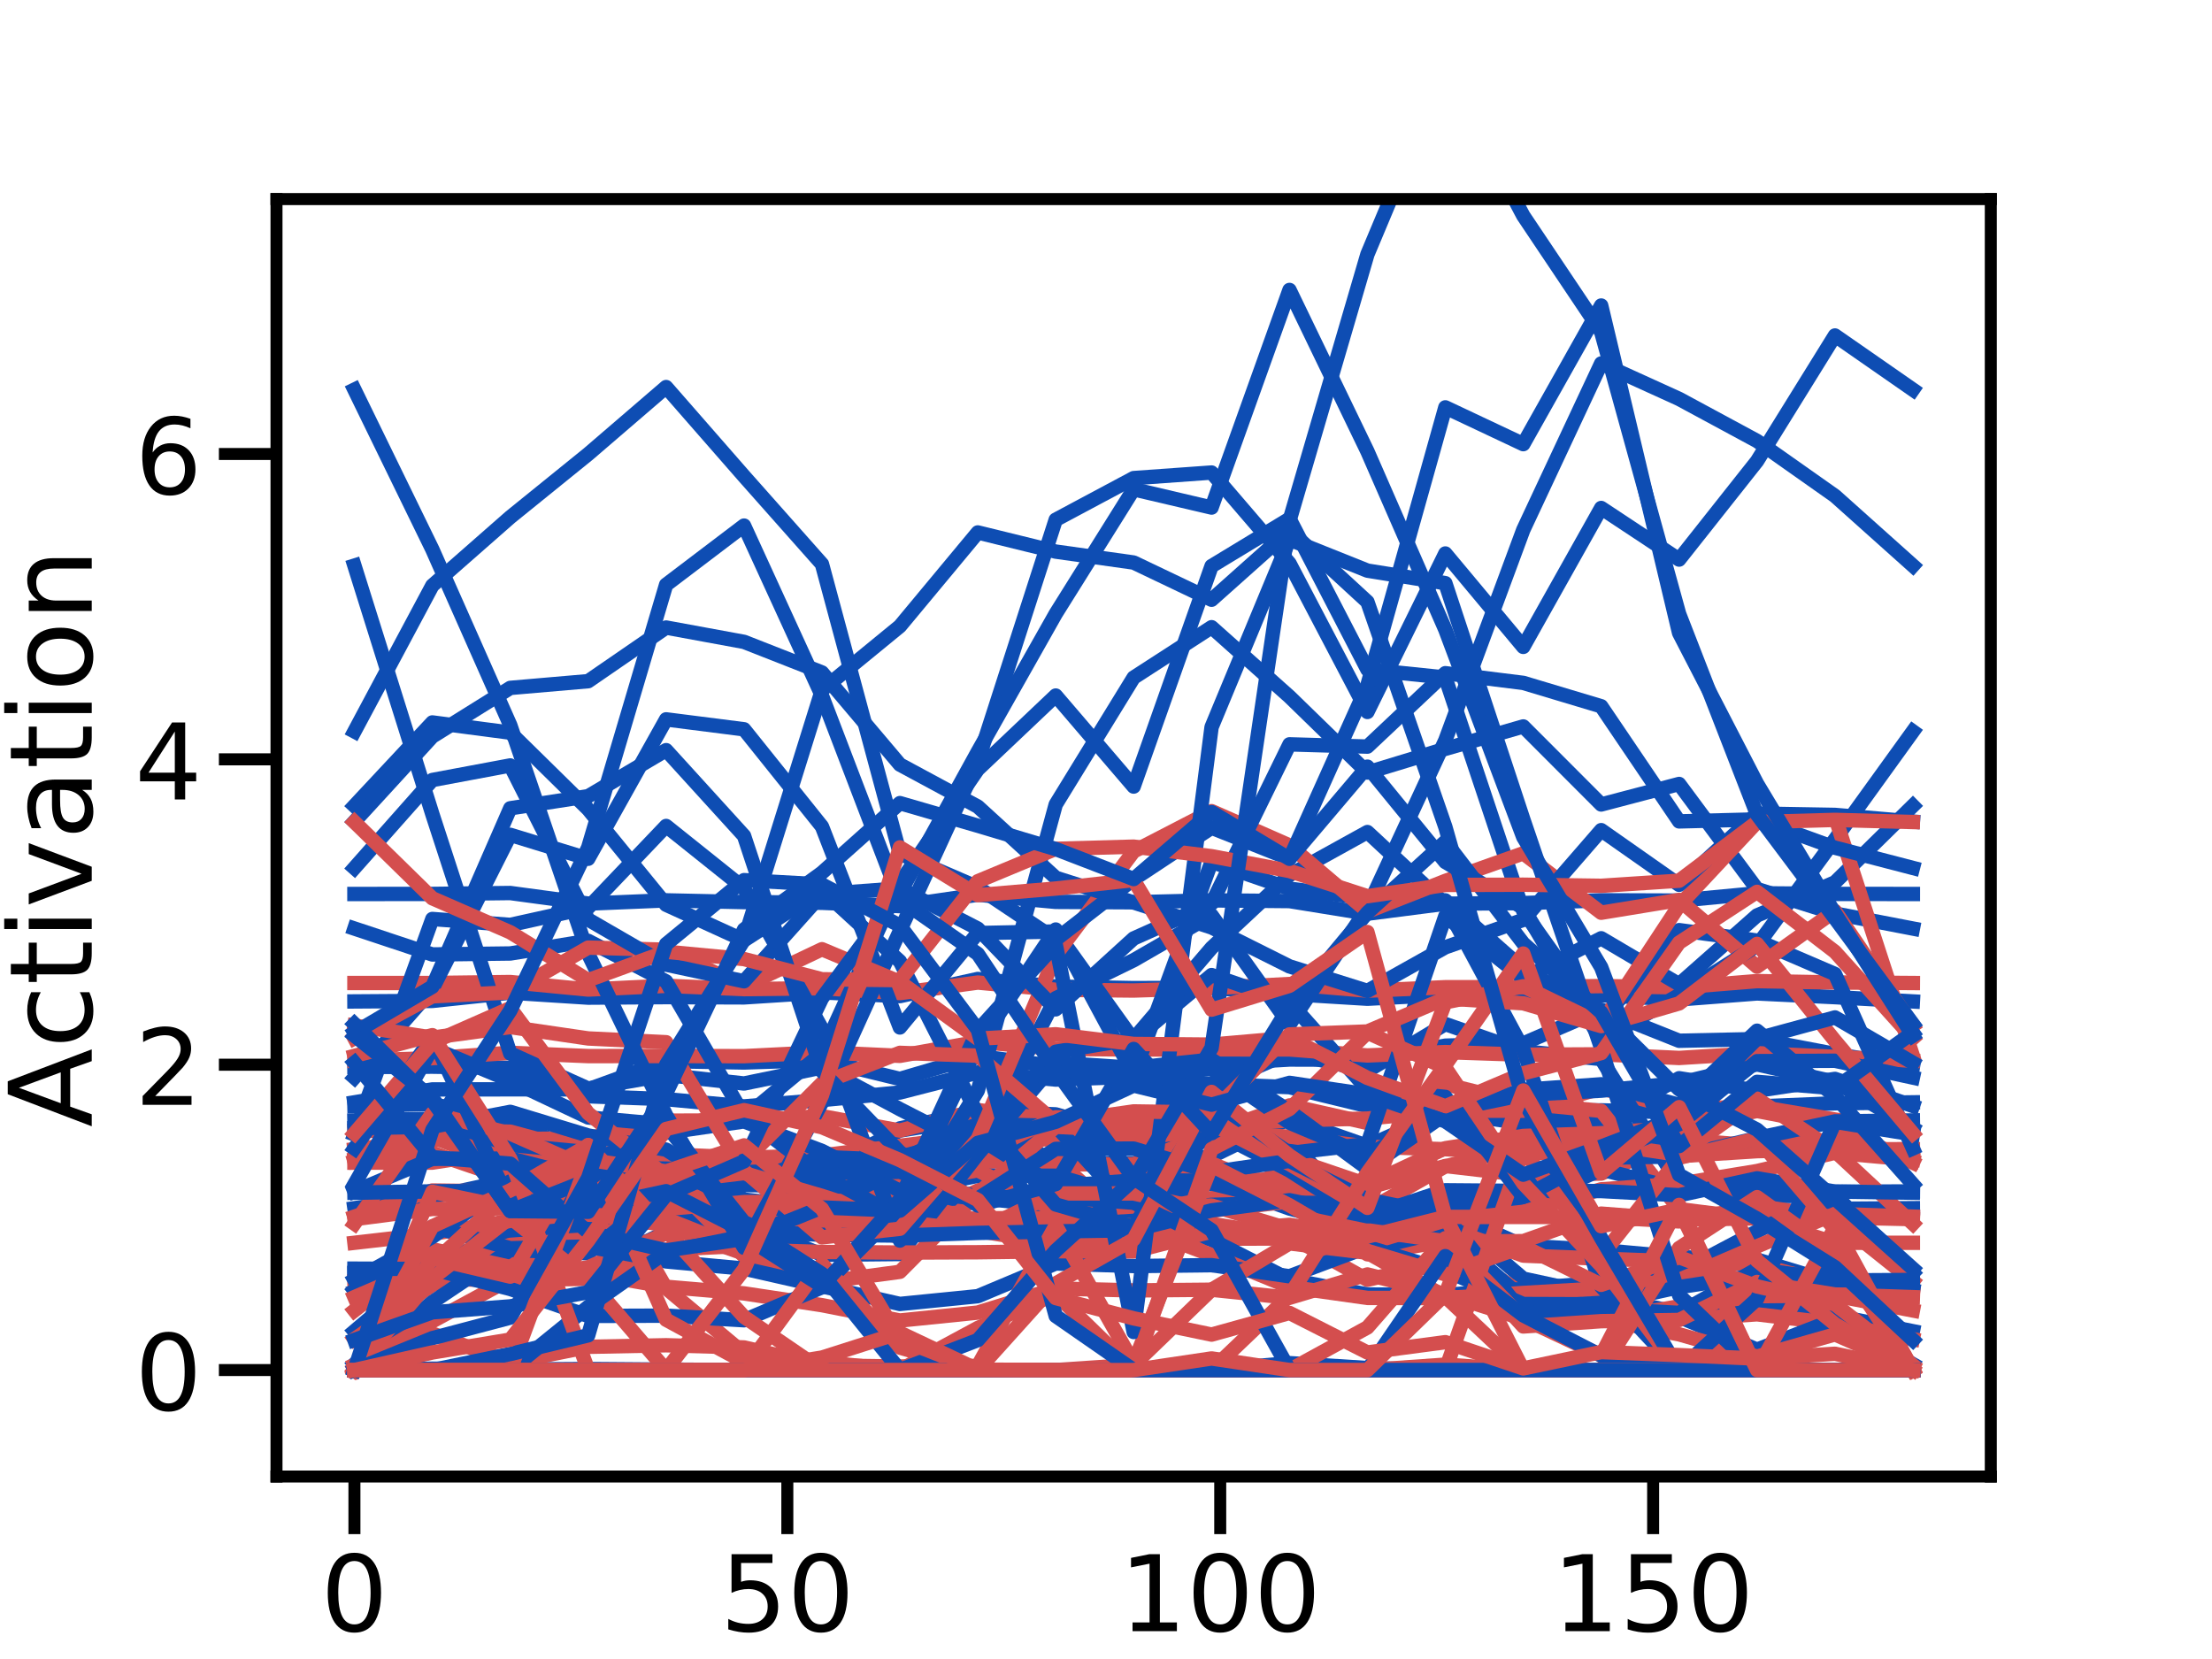 <?xml version="1.0" encoding="utf-8" standalone="no"?>
<!DOCTYPE svg PUBLIC "-//W3C//DTD SVG 1.1//EN"
  "http://www.w3.org/Graphics/SVG/1.1/DTD/svg11.dtd">
<!-- Created with matplotlib (https://matplotlib.org/) -->
<svg height="345.6pt" version="1.1" viewBox="0 0 460.8 345.6" width="460.8pt" xmlns="http://www.w3.org/2000/svg" xmlns:xlink="http://www.w3.org/1999/xlink">
 <defs>
  <style type="text/css">
*{stroke-linecap:butt;stroke-linejoin:round;}
  </style>
 </defs>
 <g id="figure_1">
  <g id="patch_1">
   <path d="M 0 345.6 
L 460.8 345.6 
L 460.8 0 
L 0 0 
z
" style="fill:#ffffff;"/>
  </g>
  <g id="axes_1">
   <g id="patch_2">
    <path d="M 57.6 307.584 
L 414.72 307.584 
L 414.72 41.472 
L 57.6 41.472 
z
" style="fill:#ffffff;"/>
   </g>
   <g id="matplotlib.axis_1">
    <g id="xtick_1">
     <g id="line2d_1">
      <defs>
       <path d="M 0 0 
L 0 12 
" id="m8614cc66d6" style="stroke:#000000;stroke-width:2.5;"/>
      </defs>
      <g>
       <use style="stroke:#000000;stroke-width:2.5;" x="73.833" xlink:href="#m8614cc66d6" y="307.584"/>
      </g>
     </g>
     <g id="text_1">
      <!-- 0 -->
      <defs>
       <path d="M 31.781 66.406 
Q 24.172 66.406 20.328 58.906 
Q 16.5 51.422 16.5 36.375 
Q 16.5 21.391 20.328 13.891 
Q 24.172 6.391 31.781 6.391 
Q 39.453 6.391 43.281 13.891 
Q 47.125 21.391 47.125 36.375 
Q 47.125 51.422 43.281 58.906 
Q 39.453 66.406 31.781 66.406 
z
M 31.781 74.219 
Q 44.047 74.219 50.516 64.516 
Q 56.984 54.828 56.984 36.375 
Q 56.984 17.969 50.516 8.266 
Q 44.047 -1.422 31.781 -1.422 
Q 19.531 -1.422 13.062 8.266 
Q 6.594 17.969 6.594 36.375 
Q 6.594 54.828 13.062 64.516 
Q 19.531 74.219 31.781 74.219 
z
" id="DejaVuSans-48"/>
      </defs>
      <g transform="translate(66.834 339.801)scale(0.22 -0.22)">
       <use xlink:href="#DejaVuSans-48"/>
      </g>
     </g>
    </g>
    <g id="xtick_2">
     <g id="line2d_2">
      <g>
       <use style="stroke:#000000;stroke-width:2.5;" x="164.015" xlink:href="#m8614cc66d6" y="307.584"/>
      </g>
     </g>
     <g id="text_2">
      <!-- 50 -->
      <defs>
       <path d="M 10.797 72.906 
L 49.516 72.906 
L 49.516 64.594 
L 19.828 64.594 
L 19.828 46.734 
Q 21.969 47.469 24.109 47.828 
Q 26.266 48.188 28.422 48.188 
Q 40.625 48.188 47.75 41.5 
Q 54.891 34.812 54.891 23.391 
Q 54.891 11.625 47.562 5.094 
Q 40.234 -1.422 26.906 -1.422 
Q 22.312 -1.422 17.547 -0.641 
Q 12.797 0.141 7.719 1.703 
L 7.719 11.625 
Q 12.109 9.234 16.797 8.062 
Q 21.484 6.891 26.703 6.891 
Q 35.156 6.891 40.078 11.328 
Q 45.016 15.766 45.016 23.391 
Q 45.016 31 40.078 35.438 
Q 35.156 39.891 26.703 39.891 
Q 22.75 39.891 18.812 39.016 
Q 14.891 38.141 10.797 36.281 
z
" id="DejaVuSans-53"/>
      </defs>
      <g transform="translate(150.017 339.801)scale(0.22 -0.22)">
       <use xlink:href="#DejaVuSans-53"/>
       <use x="63.623" xlink:href="#DejaVuSans-48"/>
      </g>
     </g>
    </g>
    <g id="xtick_3">
     <g id="line2d_3">
      <g>
       <use style="stroke:#000000;stroke-width:2.5;" x="254.196" xlink:href="#m8614cc66d6" y="307.584"/>
      </g>
     </g>
     <g id="text_3">
      <!-- 100 -->
      <defs>
       <path d="M 12.406 8.297 
L 28.516 8.297 
L 28.516 63.922 
L 10.984 60.406 
L 10.984 69.391 
L 28.422 72.906 
L 38.281 72.906 
L 38.281 8.297 
L 54.391 8.297 
L 54.391 0 
L 12.406 0 
z
" id="DejaVuSans-49"/>
      </defs>
      <g transform="translate(233.2 339.801)scale(0.22 -0.22)">
       <use xlink:href="#DejaVuSans-49"/>
       <use x="63.623" xlink:href="#DejaVuSans-48"/>
       <use x="127.246" xlink:href="#DejaVuSans-48"/>
      </g>
     </g>
    </g>
    <g id="xtick_4">
     <g id="line2d_4">
      <g>
       <use style="stroke:#000000;stroke-width:2.5;" x="344.378" xlink:href="#m8614cc66d6" y="307.584"/>
      </g>
     </g>
     <g id="text_4">
      <!-- 150 -->
      <g transform="translate(323.382 339.801)scale(0.22 -0.22)">
       <use xlink:href="#DejaVuSans-49"/>
       <use x="63.623" xlink:href="#DejaVuSans-53"/>
       <use x="127.246" xlink:href="#DejaVuSans-48"/>
      </g>
     </g>
    </g>
    <g id="text_5">
     <!-- Degrees -->
     <defs>
      <path d="M 19.672 64.797 
L 19.672 8.109 
L 31.594 8.109 
Q 46.688 8.109 53.688 14.938 
Q 60.688 21.781 60.688 36.531 
Q 60.688 51.172 53.688 57.984 
Q 46.688 64.797 31.594 64.797 
z
M 9.812 72.906 
L 30.078 72.906 
Q 51.266 72.906 61.172 64.094 
Q 71.094 55.281 71.094 36.531 
Q 71.094 17.672 61.125 8.828 
Q 51.172 0 30.078 0 
L 9.812 0 
z
" id="DejaVuSans-68"/>
      <path d="M 56.203 29.594 
L 56.203 25.203 
L 14.891 25.203 
Q 15.484 15.922 20.484 11.062 
Q 25.484 6.203 34.422 6.203 
Q 39.594 6.203 44.453 7.469 
Q 49.312 8.734 54.109 11.281 
L 54.109 2.781 
Q 49.266 0.734 44.188 -0.344 
Q 39.109 -1.422 33.891 -1.422 
Q 20.797 -1.422 13.156 6.188 
Q 5.516 13.812 5.516 26.812 
Q 5.516 40.234 12.766 48.109 
Q 20.016 56 32.328 56 
Q 43.359 56 49.781 48.891 
Q 56.203 41.797 56.203 29.594 
z
M 47.219 32.234 
Q 47.125 39.594 43.094 43.984 
Q 39.062 48.391 32.422 48.391 
Q 24.906 48.391 20.391 44.141 
Q 15.875 39.891 15.188 32.172 
z
" id="DejaVuSans-101"/>
      <path d="M 45.406 27.984 
Q 45.406 37.75 41.375 43.109 
Q 37.359 48.484 30.078 48.484 
Q 22.859 48.484 18.828 43.109 
Q 14.797 37.75 14.797 27.984 
Q 14.797 18.266 18.828 12.891 
Q 22.859 7.516 30.078 7.516 
Q 37.359 7.516 41.375 12.891 
Q 45.406 18.266 45.406 27.984 
z
M 54.391 6.781 
Q 54.391 -7.172 48.188 -13.984 
Q 42 -20.797 29.203 -20.797 
Q 24.469 -20.797 20.266 -20.094 
Q 16.062 -19.391 12.109 -17.922 
L 12.109 -9.188 
Q 16.062 -11.328 19.922 -12.344 
Q 23.781 -13.375 27.781 -13.375 
Q 36.625 -13.375 41.016 -8.766 
Q 45.406 -4.156 45.406 5.172 
L 45.406 9.625 
Q 42.625 4.781 38.281 2.391 
Q 33.938 0 27.875 0 
Q 17.828 0 11.672 7.656 
Q 5.516 15.328 5.516 27.984 
Q 5.516 40.672 11.672 48.328 
Q 17.828 56 27.875 56 
Q 33.938 56 38.281 53.609 
Q 42.625 51.219 45.406 46.391 
L 45.406 54.688 
L 54.391 54.688 
z
" id="DejaVuSans-103"/>
      <path d="M 41.109 46.297 
Q 39.594 47.172 37.812 47.578 
Q 36.031 48 33.891 48 
Q 26.266 48 22.188 43.047 
Q 18.109 38.094 18.109 28.812 
L 18.109 0 
L 9.078 0 
L 9.078 54.688 
L 18.109 54.688 
L 18.109 46.188 
Q 20.953 51.172 25.484 53.578 
Q 30.031 56 36.531 56 
Q 37.453 56 38.578 55.875 
Q 39.703 55.766 41.062 55.516 
z
" id="DejaVuSans-114"/>
      <path d="M 44.281 53.078 
L 44.281 44.578 
Q 40.484 46.531 36.375 47.5 
Q 32.281 48.484 27.875 48.484 
Q 21.188 48.484 17.844 46.438 
Q 14.5 44.391 14.5 40.281 
Q 14.5 37.156 16.891 35.375 
Q 19.281 33.594 26.516 31.984 
L 29.594 31.297 
Q 39.156 29.25 43.188 25.516 
Q 47.219 21.781 47.219 15.094 
Q 47.219 7.469 41.188 3.016 
Q 35.156 -1.422 24.609 -1.422 
Q 20.219 -1.422 15.453 -0.562 
Q 10.688 0.297 5.422 2 
L 5.422 11.281 
Q 10.406 8.688 15.234 7.391 
Q 20.062 6.109 24.812 6.109 
Q 31.156 6.109 34.562 8.281 
Q 37.984 10.453 37.984 14.406 
Q 37.984 18.062 35.516 20.016 
Q 33.062 21.969 24.703 23.781 
L 21.578 24.516 
Q 13.234 26.266 9.516 29.906 
Q 5.812 33.547 5.812 39.891 
Q 5.812 47.609 11.281 51.797 
Q 16.75 56 26.812 56 
Q 31.781 56 36.172 55.266 
Q 40.578 54.547 44.281 53.078 
z
" id="DejaVuSans-115"/>
     </defs>
     <g transform="translate(185.97 366.612)scale(0.24 -0.24)">
      <use xlink:href="#DejaVuSans-68"/>
      <use x="77.002" xlink:href="#DejaVuSans-101"/>
      <use x="138.525" xlink:href="#DejaVuSans-103"/>
      <use x="202.002" xlink:href="#DejaVuSans-114"/>
      <use x="243.084" xlink:href="#DejaVuSans-101"/>
      <use x="304.607" xlink:href="#DejaVuSans-101"/>
      <use x="366.131" xlink:href="#DejaVuSans-115"/>
     </g>
    </g>
   </g>
   <g id="matplotlib.axis_2">
    <g id="ytick_1">
     <g id="line2d_5">
      <defs>
       <path d="M 0 0 
L -12 0 
" id="m9cd2483390" style="stroke:#000000;stroke-width:2.5;"/>
      </defs>
      <g>
       <use style="stroke:#000000;stroke-width:2.5;" x="57.6" xlink:href="#m9cd2483390" y="285.408"/>
      </g>
     </g>
     <g id="text_6">
      <!-- 0 -->
      <g transform="translate(28.102 293.766)scale(0.22 -0.22)">
       <use xlink:href="#DejaVuSans-48"/>
      </g>
     </g>
    </g>
    <g id="ytick_2">
     <g id="line2d_6">
      <g>
       <use style="stroke:#000000;stroke-width:2.5;" x="57.6" xlink:href="#m9cd2483390" y="221.796"/>
      </g>
     </g>
     <g id="text_7">
      <!-- 2 -->
      <defs>
       <path d="M 19.188 8.297 
L 53.609 8.297 
L 53.609 0 
L 7.328 0 
L 7.328 8.297 
Q 12.938 14.109 22.625 23.891 
Q 32.328 33.688 34.812 36.531 
Q 39.547 41.844 41.422 45.531 
Q 43.312 49.219 43.312 52.781 
Q 43.312 58.594 39.234 62.25 
Q 35.156 65.922 28.609 65.922 
Q 23.969 65.922 18.812 64.312 
Q 13.672 62.703 7.812 59.422 
L 7.812 69.391 
Q 13.766 71.781 18.938 73 
Q 24.125 74.219 28.422 74.219 
Q 39.75 74.219 46.484 68.547 
Q 53.219 62.891 53.219 53.422 
Q 53.219 48.922 51.531 44.891 
Q 49.859 40.875 45.406 35.406 
Q 44.188 33.984 37.641 27.219 
Q 31.109 20.453 19.188 8.297 
z
" id="DejaVuSans-50"/>
      </defs>
      <g transform="translate(28.102 230.154)scale(0.22 -0.22)">
       <use xlink:href="#DejaVuSans-50"/>
      </g>
     </g>
    </g>
    <g id="ytick_3">
     <g id="line2d_7">
      <g>
       <use style="stroke:#000000;stroke-width:2.5;" x="57.6" xlink:href="#m9cd2483390" y="158.184"/>
      </g>
     </g>
     <g id="text_8">
      <!-- 4 -->
      <defs>
       <path d="M 37.797 64.312 
L 12.891 25.391 
L 37.797 25.391 
z
M 35.203 72.906 
L 47.609 72.906 
L 47.609 25.391 
L 58.016 25.391 
L 58.016 17.188 
L 47.609 17.188 
L 47.609 0 
L 37.797 0 
L 37.797 17.188 
L 4.891 17.188 
L 4.891 26.703 
z
" id="DejaVuSans-52"/>
      </defs>
      <g transform="translate(28.102 166.543)scale(0.22 -0.22)">
       <use xlink:href="#DejaVuSans-52"/>
      </g>
     </g>
    </g>
    <g id="ytick_4">
     <g id="line2d_8">
      <g>
       <use style="stroke:#000000;stroke-width:2.5;" x="57.6" xlink:href="#m9cd2483390" y="94.573"/>
      </g>
     </g>
     <g id="text_9">
      <!-- 6 -->
      <defs>
       <path d="M 33.016 40.375 
Q 26.375 40.375 22.484 35.828 
Q 18.609 31.297 18.609 23.391 
Q 18.609 15.531 22.484 10.953 
Q 26.375 6.391 33.016 6.391 
Q 39.656 6.391 43.531 10.953 
Q 47.406 15.531 47.406 23.391 
Q 47.406 31.297 43.531 35.828 
Q 39.656 40.375 33.016 40.375 
z
M 52.594 71.297 
L 52.594 62.312 
Q 48.875 64.062 45.094 64.984 
Q 41.312 65.922 37.594 65.922 
Q 27.828 65.922 22.672 59.328 
Q 17.531 52.734 16.797 39.406 
Q 19.672 43.656 24.016 45.922 
Q 28.375 48.188 33.594 48.188 
Q 44.578 48.188 50.953 41.516 
Q 57.328 34.859 57.328 23.391 
Q 57.328 12.156 50.688 5.359 
Q 44.047 -1.422 33.016 -1.422 
Q 20.359 -1.422 13.672 8.266 
Q 6.984 17.969 6.984 36.375 
Q 6.984 53.656 15.188 63.938 
Q 23.391 74.219 37.203 74.219 
Q 40.922 74.219 44.703 73.484 
Q 48.484 72.75 52.594 71.297 
z
" id="DejaVuSans-54"/>
      </defs>
      <g transform="translate(28.102 102.931)scale(0.22 -0.22)">
       <use xlink:href="#DejaVuSans-54"/>
      </g>
     </g>
    </g>
    <g id="text_10">
     <!-- Activation -->
     <defs>
      <path d="M 34.188 63.188 
L 20.797 26.906 
L 47.609 26.906 
z
M 28.609 72.906 
L 39.797 72.906 
L 67.578 0 
L 57.328 0 
L 50.688 18.703 
L 17.828 18.703 
L 11.188 0 
L 0.781 0 
z
" id="DejaVuSans-65"/>
      <path d="M 48.781 52.594 
L 48.781 44.188 
Q 44.969 46.297 41.141 47.344 
Q 37.312 48.391 33.406 48.391 
Q 24.656 48.391 19.812 42.844 
Q 14.984 37.312 14.984 27.297 
Q 14.984 17.281 19.812 11.734 
Q 24.656 6.203 33.406 6.203 
Q 37.312 6.203 41.141 7.25 
Q 44.969 8.297 48.781 10.406 
L 48.781 2.094 
Q 45.016 0.344 40.984 -0.531 
Q 36.969 -1.422 32.422 -1.422 
Q 20.062 -1.422 12.781 6.344 
Q 5.516 14.109 5.516 27.297 
Q 5.516 40.672 12.859 48.328 
Q 20.219 56 33.016 56 
Q 37.156 56 41.109 55.141 
Q 45.062 54.297 48.781 52.594 
z
" id="DejaVuSans-99"/>
      <path d="M 18.312 70.219 
L 18.312 54.688 
L 36.812 54.688 
L 36.812 47.703 
L 18.312 47.703 
L 18.312 18.016 
Q 18.312 11.328 20.141 9.422 
Q 21.969 7.516 27.594 7.516 
L 36.812 7.516 
L 36.812 0 
L 27.594 0 
Q 17.188 0 13.234 3.875 
Q 9.281 7.766 9.281 18.016 
L 9.281 47.703 
L 2.688 47.703 
L 2.688 54.688 
L 9.281 54.688 
L 9.281 70.219 
z
" id="DejaVuSans-116"/>
      <path d="M 9.422 54.688 
L 18.406 54.688 
L 18.406 0 
L 9.422 0 
z
M 9.422 75.984 
L 18.406 75.984 
L 18.406 64.594 
L 9.422 64.594 
z
" id="DejaVuSans-105"/>
      <path d="M 2.984 54.688 
L 12.5 54.688 
L 29.594 8.797 
L 46.688 54.688 
L 56.203 54.688 
L 35.688 0 
L 23.484 0 
z
" id="DejaVuSans-118"/>
      <path d="M 34.281 27.484 
Q 23.391 27.484 19.188 25 
Q 14.984 22.516 14.984 16.5 
Q 14.984 11.719 18.141 8.906 
Q 21.297 6.109 26.703 6.109 
Q 34.188 6.109 38.703 11.406 
Q 43.219 16.703 43.219 25.484 
L 43.219 27.484 
z
M 52.203 31.203 
L 52.203 0 
L 43.219 0 
L 43.219 8.297 
Q 40.141 3.328 35.547 0.953 
Q 30.953 -1.422 24.312 -1.422 
Q 15.922 -1.422 10.953 3.297 
Q 6 8.016 6 15.922 
Q 6 25.141 12.172 29.828 
Q 18.359 34.516 30.609 34.516 
L 43.219 34.516 
L 43.219 35.406 
Q 43.219 41.609 39.141 45 
Q 35.062 48.391 27.688 48.391 
Q 23 48.391 18.547 47.266 
Q 14.109 46.141 10.016 43.891 
L 10.016 52.203 
Q 14.938 54.109 19.578 55.047 
Q 24.219 56 28.609 56 
Q 40.484 56 46.344 49.844 
Q 52.203 43.703 52.203 31.203 
z
" id="DejaVuSans-97"/>
      <path d="M 30.609 48.391 
Q 23.391 48.391 19.188 42.75 
Q 14.984 37.109 14.984 27.297 
Q 14.984 17.484 19.156 11.844 
Q 23.344 6.203 30.609 6.203 
Q 37.797 6.203 41.984 11.859 
Q 46.188 17.531 46.188 27.297 
Q 46.188 37.016 41.984 42.703 
Q 37.797 48.391 30.609 48.391 
z
M 30.609 56 
Q 42.328 56 49.016 48.375 
Q 55.719 40.766 55.719 27.297 
Q 55.719 13.875 49.016 6.219 
Q 42.328 -1.422 30.609 -1.422 
Q 18.844 -1.422 12.172 6.219 
Q 5.516 13.875 5.516 27.297 
Q 5.516 40.766 12.172 48.375 
Q 18.844 56 30.609 56 
z
" id="DejaVuSans-111"/>
      <path d="M 54.891 33.016 
L 54.891 0 
L 45.906 0 
L 45.906 32.719 
Q 45.906 40.484 42.875 44.328 
Q 39.844 48.188 33.797 48.188 
Q 26.516 48.188 22.312 43.547 
Q 18.109 38.922 18.109 30.906 
L 18.109 0 
L 9.078 0 
L 9.078 54.688 
L 18.109 54.688 
L 18.109 46.188 
Q 21.344 51.125 25.703 53.562 
Q 30.078 56 35.797 56 
Q 45.219 56 50.047 50.172 
Q 54.891 44.344 54.891 33.016 
z
" id="DejaVuSans-110"/>
     </defs>
     <g transform="translate(19.111 234.813)rotate(-90)scale(0.24 -0.24)">
      <use xlink:href="#DejaVuSans-65"/>
      <use x="68.393" xlink:href="#DejaVuSans-99"/>
      <use x="123.373" xlink:href="#DejaVuSans-116"/>
      <use x="162.582" xlink:href="#DejaVuSans-105"/>
      <use x="190.365" xlink:href="#DejaVuSans-118"/>
      <use x="249.545" xlink:href="#DejaVuSans-97"/>
      <use x="310.824" xlink:href="#DejaVuSans-116"/>
      <use x="350.033" xlink:href="#DejaVuSans-105"/>
      <use x="377.816" xlink:href="#DejaVuSans-111"/>
      <use x="438.998" xlink:href="#DejaVuSans-110"/>
     </g>
    </g>
   </g>
   <g id="line2d_9">
    <path clip-path="url(#pbddb58ff6d)" d="M 73.833 277.314 
L 90.065 263.534 
L 106.298 258.756 
L 122.531 252.586 
L 138.764 245.369 
L 154.996 244.349 
L 171.229 245.834 
L 187.462 235.062 
L 203.695 231.482 
L 219.927 232.143 
L 236.16 236.883 
L 252.393 236.728 
L 268.625 237.466 
L 284.858 255.304 
L 301.091 252.505 
L 317.324 266.365 
L 333.556 269.873 
L 349.789 273.529 
L 366.022 271.494 
L 382.255 274.064 
L 398.487 277.314 
" style="fill:none;stroke:#0e4db3;stroke-linecap:square;stroke-width:3;"/>
   </g>
   <g id="line2d_10">
    <path clip-path="url(#pbddb58ff6d)" d="M 73.833 278.968 
L 90.065 267.682 
L 106.298 263.443 
L 122.531 258.881 
L 138.764 253.309 
L 154.996 252.709 
L 171.229 253.386 
L 187.462 243.833 
L 203.695 242.057 
L 219.927 241.551 
L 236.16 243.991 
L 252.393 245.551 
L 268.625 245.883 
L 284.858 261.29 
L 301.091 258.513 
L 317.324 269.704 
L 333.556 272.398 
L 349.789 274.84 
L 366.022 273.795 
L 382.255 275.718 
L 398.487 278.968 
" style="fill:none;stroke:#d44e4e;stroke-linecap:square;stroke-width:3;"/>
   </g>
   <g id="line2d_11">
    <path clip-path="url(#pbddb58ff6d)" d="M 73.833 230.389 
L 90.065 229.971 
L 106.298 233.68 
L 122.531 240.808 
L 138.764 242.078 
L 154.996 243.634 
L 171.229 243.535 
L 187.462 235.513 
L 203.695 232.856 
L 219.927 242.333 
L 236.16 242.327 
L 252.393 240.908 
L 268.625 233.02 
L 284.858 238.722 
L 301.091 231.59 
L 317.324 234.071 
L 333.556 233.794 
L 349.789 224.616 
L 366.022 227.223 
L 382.255 224.756 
L 398.487 230.389 
" style="fill:none;stroke:#0e4db3;stroke-linecap:square;stroke-width:3;"/>
   </g>
   <g id="line2d_12">
    <path clip-path="url(#pbddb58ff6d)" d="M 73.833 241.856 
L 90.065 236.857 
L 106.298 243.049 
L 122.531 249.996 
L 138.764 250.832 
L 154.996 252.221 
L 171.229 252.22 
L 187.462 246.028 
L 203.695 244.147 
L 219.927 251.399 
L 236.16 251.373 
L 252.393 249.621 
L 268.625 243.84 
L 284.858 247.462 
L 301.091 242.897 
L 317.324 244.781 
L 333.556 244.478 
L 349.789 237.374 
L 366.022 238.682 
L 382.255 237.342 
L 398.487 241.856 
" style="fill:none;stroke:#d44e4e;stroke-linecap:square;stroke-width:3;"/>
   </g>
   <g id="line2d_13">
    <path clip-path="url(#pbddb58ff6d)" d="M 73.833 229.64 
L 90.065 226.946 
L 106.298 226.925 
L 122.531 226.939 
L 138.764 221.043 
L 154.996 221.335 
L 171.229 220.808 
L 187.462 224.758 
L 203.695 219.981 
L 219.927 222.137 
L 236.16 225.758 
L 252.393 225.821 
L 268.625 226.472 
L 284.858 230.413 
L 301.091 231.135 
L 317.324 231.448 
L 333.556 231.303 
L 349.789 231.761 
L 366.022 230.505 
L 382.255 229.843 
L 398.487 229.64 
" style="fill:none;stroke:#0e4db3;stroke-linecap:square;stroke-width:3;"/>
   </g>
   <g id="line2d_14">
    <path clip-path="url(#pbddb58ff6d)" d="M 73.833 239.401 
L 90.065 237.461 
L 106.298 237.298 
L 122.531 237.122 
L 138.764 233.456 
L 154.996 233.395 
L 171.229 232.524 
L 187.462 235.517 
L 203.695 231.249 
L 219.927 233.301 
L 236.16 236.251 
L 252.393 236.183 
L 268.625 236.772 
L 284.858 238.874 
L 301.091 239.406 
L 317.324 240.126 
L 333.556 240.491 
L 349.789 240.838 
L 366.022 239.808 
L 382.255 239.405 
L 398.487 239.401 
" style="fill:none;stroke:#d44e4e;stroke-linecap:square;stroke-width:3;"/>
   </g>
   <g id="line2d_15">
    <path clip-path="url(#pbddb58ff6d)" d="M 73.833 222.282 
L 90.065 222.207 
L 106.298 222.455 
L 122.531 228.371 
L 138.764 228.975 
L 154.996 230.484 
L 171.229 229.165 
L 187.462 227.586 
L 203.695 223.419 
L 219.927 224.891 
L 236.16 224.297 
L 252.393 221.649 
L 268.625 220.719 
L 284.858 220.77 
L 301.091 217.832 
L 317.324 217.376 
L 333.556 210.336 
L 349.789 216.807 
L 366.022 216.463 
L 382.255 219.56 
L 398.487 222.282 
" style="fill:none;stroke:#0e4db3;stroke-linecap:square;stroke-width:3;"/>
   </g>
   <g id="line2d_16">
    <path clip-path="url(#pbddb58ff6d)" d="M 73.833 235.579 
L 90.065 235.576 
L 106.298 235.747 
L 122.531 240.153 
L 138.764 240.441 
L 154.996 241.17 
L 171.229 240.697 
L 187.462 238.692 
L 203.695 236.664 
L 219.927 237.457 
L 236.16 237.573 
L 252.393 234.687 
L 268.625 233.385 
L 284.858 233.022 
L 301.091 231.387 
L 317.324 231.386 
L 333.556 226.708 
L 349.789 231.011 
L 366.022 230.491 
L 382.255 233.218 
L 398.487 235.579 
" style="fill:none;stroke:#d44e4e;stroke-linecap:square;stroke-width:3;"/>
   </g>
   <g id="line2d_17">
    <path clip-path="url(#pbddb58ff6d)" d="M 73.833 265.155 
L 90.065 264.845 
L 106.298 265.124 
L 122.531 264.45 
L 138.764 256.664 
L 154.996 255.655 
L 171.229 249.364 
L 187.462 251.302 
L 203.695 241.766 
L 219.927 234.274 
L 236.16 234.392 
L 252.393 226.383 
L 268.625 219.327 
L 284.858 223.096 
L 301.091 213.329 
L 317.324 219.004 
L 333.556 220.614 
L 349.789 246.819 
L 366.022 249.241 
L 382.255 248.974 
L 398.487 265.155 
" style="fill:none;stroke:#0e4db3;stroke-linecap:square;stroke-width:3;"/>
   </g>
   <g id="line2d_18">
    <path clip-path="url(#pbddb58ff6d)" d="M 73.833 266.89 
L 90.065 266.438 
L 106.298 266.682 
L 122.531 266.388 
L 138.764 260.291 
L 154.996 259.527 
L 171.229 254.019 
L 187.462 255.504 
L 203.695 248.022 
L 219.927 242.544 
L 236.16 242.559 
L 252.393 235.869 
L 268.625 230.282 
L 284.858 233.928 
L 301.091 225.854 
L 317.324 229.848 
L 333.556 231.412 
L 349.789 251.893 
L 366.022 253.916 
L 382.255 253.895 
L 398.487 266.89 
" style="fill:none;stroke:#d44e4e;stroke-linecap:square;stroke-width:3;"/>
   </g>
   <g id="line2d_19">
    <path clip-path="url(#pbddb58ff6d)" d="M 73.833 285.408 
L 90.065 285.408 
L 106.298 285.408 
L 122.531 285.408 
L 138.764 285.408 
L 154.996 285.408 
L 171.229 285.408 
L 187.462 285.408 
L 203.695 285.408 
L 219.927 285.408 
L 236.16 285.408 
L 252.393 285.408 
L 268.625 285.408 
L 284.858 285.408 
L 301.091 285.408 
L 317.324 285.408 
L 333.556 285.408 
L 349.789 285.408 
L 366.022 285.408 
L 382.255 285.408 
L 398.487 285.408 
" style="fill:none;stroke:#0e4db3;stroke-linecap:square;stroke-width:3;"/>
   </g>
   <g id="line2d_20">
    <path clip-path="url(#pbddb58ff6d)" d="M 73.833 285.408 
L 90.065 285.408 
L 106.298 285.408 
L 122.531 285.408 
L 138.764 285.408 
L 154.996 285.408 
L 171.229 285.408 
L 187.462 285.408 
L 203.695 285.408 
L 219.927 285.408 
L 236.16 285.408 
L 252.393 285.408 
L 268.625 285.408 
L 284.858 285.408 
L 301.091 285.408 
L 317.324 285.408 
L 333.556 285.408 
L 349.789 285.408 
L 366.022 285.408 
L 382.255 285.408 
L 398.487 285.408 
" style="fill:none;stroke:#d44e4e;stroke-linecap:square;stroke-width:3;"/>
   </g>
   <g id="line2d_21">
    <path clip-path="url(#pbddb58ff6d)" d="M 73.833 285.408 
L 90.065 285.124 
L 106.298 285.295 
L 122.531 285.191 
L 138.764 285.313 
L 154.996 285.408 
L 171.229 285.408 
L 187.462 285.408 
L 203.695 285.408 
L 219.927 285.408 
L 236.16 285.408 
L 252.393 285.408 
L 268.625 284.747 
L 284.858 285.408 
L 301.091 285.408 
L 317.324 285.408 
L 333.556 285.408 
L 349.789 285.408 
L 366.022 285.408 
L 382.255 285.408 
L 398.487 285.408 
" style="fill:none;stroke:#0e4db3;stroke-linecap:square;stroke-width:3;"/>
   </g>
   <g id="line2d_22">
    <path clip-path="url(#pbddb58ff6d)" d="M 73.833 285.408 
L 90.065 285.408 
L 106.298 285.408 
L 122.531 285.408 
L 138.764 285.408 
L 154.996 285.408 
L 171.229 285.408 
L 187.462 285.408 
L 203.695 285.408 
L 219.927 285.408 
L 236.16 285.408 
L 252.393 285.408 
L 268.625 285.408 
L 284.858 285.408 
L 301.091 285.408 
L 317.324 285.408 
L 333.556 285.408 
L 349.789 285.408 
L 366.022 285.408 
L 382.255 285.408 
L 398.487 285.408 
" style="fill:none;stroke:#d44e4e;stroke-linecap:square;stroke-width:3;"/>
   </g>
   <g id="line2d_23">
    <path clip-path="url(#pbddb58ff6d)" d="M 73.833 269.077 
L 90.065 263.925 
L 106.298 256.377 
L 122.531 255.651 
L 138.764 247.851 
L 154.996 246.268 
L 171.229 241.037 
L 187.462 241.692 
L 203.695 234.169 
L 219.927 234.552 
L 236.16 252.409 
L 252.393 235.457 
L 268.625 243.845 
L 284.858 254.234 
L 301.091 252.2 
L 317.324 259.515 
L 333.556 260.417 
L 349.789 261.9 
L 366.022 262.402 
L 382.255 267.323 
L 398.487 269.077 
" style="fill:none;stroke:#0e4db3;stroke-linecap:square;stroke-width:3;"/>
   </g>
   <g id="line2d_24">
    <path clip-path="url(#pbddb58ff6d)" d="M 73.833 269.389 
L 90.065 265.447 
L 106.298 259.332 
L 122.531 258.124 
L 138.764 252.318 
L 154.996 251.263 
L 171.229 246.968 
L 187.462 247.151 
L 203.695 241.513 
L 219.927 241.538 
L 236.16 255.938 
L 252.393 242.373 
L 268.625 249.005 
L 284.858 257.742 
L 301.091 255.736 
L 317.324 261.565 
L 333.556 262.206 
L 349.789 262.804 
L 366.022 263.381 
L 382.255 267.675 
L 398.487 269.389 
" style="fill:none;stroke:#d44e4e;stroke-linecap:square;stroke-width:3;"/>
   </g>
   <g id="line2d_25">
    <path clip-path="url(#pbddb58ff6d)" d="M 73.833 251.694 
L 90.065 249.36 
L 106.298 245.848 
L 122.531 244.43 
L 138.764 246.16 
L 154.996 246.254 
L 171.229 246.422 
L 187.462 250.083 
L 203.695 249.513 
L 219.927 251.356 
L 236.16 252.976 
L 252.393 250.993 
L 268.625 250.572 
L 284.858 250.614 
L 301.091 250.695 
L 317.324 251.013 
L 333.556 243.626 
L 349.789 247.702 
L 366.022 246.429 
L 382.255 251.815 
L 398.487 251.694 
" style="fill:none;stroke:#0e4db3;stroke-linecap:square;stroke-width:3;"/>
   </g>
   <g id="line2d_26">
    <path clip-path="url(#pbddb58ff6d)" d="M 73.833 258.893 
L 90.065 257.032 
L 106.298 254.32 
L 122.531 252.698 
L 138.764 255.232 
L 154.996 255.36 
L 171.229 255.305 
L 187.462 257.553 
L 203.695 256.401 
L 219.927 259.088 
L 236.16 257.852 
L 252.393 258.054 
L 268.625 257.99 
L 284.858 258.429 
L 301.091 258.621 
L 317.324 258.554 
L 333.556 252.82 
L 349.789 254.071 
L 366.022 253.802 
L 382.255 258.894 
L 398.487 258.893 
" style="fill:none;stroke:#d44e4e;stroke-linecap:square;stroke-width:3;"/>
   </g>
   <g id="line2d_27">
    <path clip-path="url(#pbddb58ff6d)" d="M 73.833 284.183 
L 90.065 271.265 
L 106.298 260.375 
L 122.531 261.07 
L 138.764 247.862 
L 154.996 246.868 
L 171.229 247.06 
L 187.462 248.246 
L 203.695 244.933 
L 219.927 244.927 
L 236.16 249.652 
L 252.393 246.539 
L 268.625 250.582 
L 284.858 260.284 
L 301.091 256.38 
L 317.324 270.592 
L 333.556 270.817 
L 349.789 274.313 
L 366.022 281.151 
L 382.255 274.88 
L 398.487 284.183 
" style="fill:none;stroke:#0e4db3;stroke-linecap:square;stroke-width:3;"/>
   </g>
   <g id="line2d_28">
    <path clip-path="url(#pbddb58ff6d)" d="M 73.833 285.09 
L 90.065 275.245 
L 106.298 266.469 
L 122.531 263.999 
L 138.764 256.925 
L 154.996 256.063 
L 171.229 256.092 
L 187.462 256.049 
L 203.695 253.763 
L 219.927 253.787 
L 236.16 257.813 
L 252.393 254.967 
L 268.625 257.496 
L 284.858 266.603 
L 301.091 262.777 
L 317.324 273.664 
L 333.556 274.855 
L 349.789 277.966 
L 366.022 282.608 
L 382.255 277.98 
L 398.487 285.09 
" style="fill:none;stroke:#d44e4e;stroke-linecap:square;stroke-width:3;"/>
   </g>
   <g id="line2d_29">
    <path clip-path="url(#pbddb58ff6d)" d="M 73.833 235.018 
L 90.065 234.714 
L 106.298 231.62 
L 122.531 236.545 
L 138.764 239.49 
L 154.996 249.894 
L 171.229 251.725 
L 187.462 250.047 
L 203.695 233.938 
L 219.927 222.912 
L 236.16 223.767 
L 252.393 222.711 
L 268.625 233.882 
L 284.858 240.732 
L 301.091 231.407 
L 317.324 228.063 
L 333.556 227.208 
L 349.789 225.635 
L 366.022 221.73 
L 382.255 225.373 
L 398.487 235.018 
" style="fill:none;stroke:#0e4db3;stroke-linecap:square;stroke-width:3;"/>
   </g>
   <g id="line2d_30">
    <path clip-path="url(#pbddb58ff6d)" d="M 73.833 242.203 
L 90.065 242.195 
L 106.298 239.693 
L 122.531 242.941 
L 138.764 246.265 
L 154.996 254.201 
L 171.229 255.581 
L 187.462 253.475 
L 203.695 240.74 
L 219.927 232.754 
L 236.16 233.338 
L 252.393 232.521 
L 268.625 241.244 
L 284.858 246.77 
L 301.091 239.195 
L 317.324 236.64 
L 333.556 236.067 
L 349.789 234.87 
L 366.022 231.433 
L 382.255 234.533 
L 398.487 242.203 
" style="fill:none;stroke:#d44e4e;stroke-linecap:square;stroke-width:3;"/>
   </g>
   <g id="line2d_31">
    <path clip-path="url(#pbddb58ff6d)" d="M 73.833 233.405 
L 90.065 233.067 
L 106.298 238.505 
L 122.531 240.024 
L 138.764 250.821 
L 154.996 258.221 
L 171.229 250.662 
L 187.462 240.967 
L 203.695 236.964 
L 219.927 247.126 
L 236.16 245.912 
L 252.393 245.953 
L 268.625 251.755 
L 284.858 256.107 
L 301.091 249.111 
L 317.324 247.832 
L 333.556 241.183 
L 349.789 240.908 
L 366.022 237.083 
L 382.255 233.617 
L 398.487 233.405 
" style="fill:none;stroke:#0e4db3;stroke-linecap:square;stroke-width:3;"/>
   </g>
   <g id="line2d_32">
    <path clip-path="url(#pbddb58ff6d)" d="M 73.833 241.588 
L 90.065 240.161 
L 106.298 245.715 
L 122.531 243.763 
L 138.764 255.428 
L 154.996 261.169 
L 171.229 254.909 
L 187.462 246.874 
L 203.695 243.787 
L 219.927 252.291 
L 236.16 251.324 
L 252.393 251.142 
L 268.625 256.039 
L 284.858 259.116 
L 301.091 254.219 
L 317.324 252.446 
L 333.556 247.755 
L 349.789 246.608 
L 366.022 243.955 
L 382.255 240.139 
L 398.487 241.588 
" style="fill:none;stroke:#d44e4e;stroke-linecap:square;stroke-width:3;"/>
   </g>
   <g id="line2d_33">
    <path clip-path="url(#pbddb58ff6d)" d="M 73.833 208.618 
L 90.065 208.508 
L 106.298 206.787 
L 122.531 207.824 
L 138.764 207.717 
L 154.996 207.773 
L 171.229 206.731 
L 187.462 207.508 
L 203.695 203.938 
L 219.927 205.533 
L 236.16 205.842 
L 252.393 205.775 
L 268.625 207.067 
L 284.858 208.054 
L 301.091 207.21 
L 317.324 207.623 
L 333.556 207.33 
L 349.789 208.196 
L 366.022 206.949 
L 382.255 207.724 
L 398.487 208.618 
" style="fill:none;stroke:#0e4db3;stroke-linecap:square;stroke-width:3;"/>
   </g>
   <g id="line2d_34">
    <path clip-path="url(#pbddb58ff6d)" d="M 73.833 220.966 
L 90.065 220.432 
L 106.298 219.319 
L 122.531 220.003 
L 138.764 219.986 
L 154.996 220.017 
L 171.229 219.209 
L 187.462 219.953 
L 203.695 217.028 
L 219.927 218.479 
L 236.16 218.638 
L 252.393 218.604 
L 268.625 218.617 
L 284.858 219.871 
L 301.091 219.17 
L 317.324 219.718 
L 333.556 219.637 
L 349.789 220.395 
L 366.022 219.399 
L 382.255 220.164 
L 398.487 220.966 
" style="fill:none;stroke:#d44e4e;stroke-linecap:square;stroke-width:3;"/>
   </g>
   <g id="line2d_35">
    <path clip-path="url(#pbddb58ff6d)" d="M 73.833 248.196 
L 90.065 241.407 
L 106.298 241.349 
L 122.531 245.481 
L 138.764 246.052 
L 154.996 244.434 
L 171.229 244.343 
L 187.462 244.111 
L 203.695 249.457 
L 219.927 249.315 
L 236.16 250.551 
L 252.393 258.289 
L 268.625 266.552 
L 284.858 269.671 
L 301.091 269.757 
L 317.324 268.518 
L 333.556 267.173 
L 349.789 265.085 
L 366.022 256.509 
L 382.255 248.254 
L 398.487 248.196 
" style="fill:none;stroke:#0e4db3;stroke-linecap:square;stroke-width:3;"/>
   </g>
   <g id="line2d_36">
    <path clip-path="url(#pbddb58ff6d)" d="M 73.833 253.446 
L 90.065 248.004 
L 106.298 248.217 
L 122.531 249.665 
L 138.764 251.836 
L 154.996 250.424 
L 171.229 250.257 
L 187.462 249.909 
L 203.695 254.199 
L 219.927 254.208 
L 236.16 255.336 
L 252.393 261.454 
L 268.625 268.085 
L 284.858 270.381 
L 301.091 270.416 
L 317.324 269.351 
L 333.556 268.404 
L 349.789 266.625 
L 366.022 259.629 
L 382.255 252.875 
L 398.487 253.446 
" style="fill:none;stroke:#d44e4e;stroke-linecap:square;stroke-width:3;"/>
   </g>
   <g id="line2d_37">
    <path clip-path="url(#pbddb58ff6d)" d="M 73.833 186.235 
L 90.065 186.222 
L 106.298 186.033 
L 122.531 188.232 
L 138.764 187.563 
L 154.996 187.92 
L 171.229 188.065 
L 187.462 188.76 
L 203.695 186.385 
L 219.927 187.874 
L 236.16 187.961 
L 252.393 187.563 
L 268.625 187.708 
L 284.858 190.339 
L 301.091 188.251 
L 317.324 188.134 
L 333.556 187.55 
L 349.789 187.608 
L 366.022 186.086 
L 382.255 186.22 
L 398.487 186.235 
" style="fill:none;stroke:#0e4db3;stroke-linecap:square;stroke-width:3;"/>
   </g>
   <g id="line2d_38">
    <path clip-path="url(#pbddb58ff6d)" d="M 73.833 204.782 
L 90.065 204.779 
L 106.298 204.578 
L 122.531 206.138 
L 138.764 205.357 
L 154.996 206.054 
L 171.229 205.853 
L 187.462 206.874 
L 203.695 204.686 
L 219.927 206.184 
L 236.16 206.343 
L 252.393 205.828 
L 268.625 204.989 
L 284.858 206.379 
L 301.091 205.654 
L 317.324 205.657 
L 333.556 205.416 
L 349.789 205.687 
L 366.022 204.38 
L 382.255 204.664 
L 398.487 204.782 
" style="fill:none;stroke:#d44e4e;stroke-linecap:square;stroke-width:3;"/>
   </g>
   <g id="line2d_39">
    <path clip-path="url(#pbddb58ff6d)" d="M 73.833 285.408 
L 90.065 285.408 
L 106.298 285.408 
L 122.531 285.408 
L 138.764 285.408 
L 154.996 285.408 
L 171.229 285.408 
L 187.462 285.408 
L 203.695 285.408 
L 219.927 285.408 
L 236.16 285.408 
L 252.393 285.408 
L 268.625 283.967 
L 284.858 284.996 
L 301.091 285.408 
L 317.324 285.408 
L 333.556 285.408 
L 349.789 285.408 
L 366.022 285.408 
L 382.255 285.408 
L 398.487 285.408 
" style="fill:none;stroke:#0e4db3;stroke-linecap:square;stroke-width:3;"/>
   </g>
   <g id="line2d_40">
    <path clip-path="url(#pbddb58ff6d)" d="M 73.833 285.408 
L 90.065 285.408 
L 106.298 285.408 
L 122.531 285.408 
L 138.764 285.408 
L 154.996 285.408 
L 171.229 285.408 
L 187.462 285.408 
L 203.695 285.408 
L 219.927 285.408 
L 236.16 285.408 
L 252.393 285.408 
L 268.625 285.408 
L 284.858 285.408 
L 301.091 285.408 
L 317.324 285.408 
L 333.556 285.408 
L 349.789 285.408 
L 366.022 285.408 
L 382.255 285.408 
L 398.487 285.408 
" style="fill:none;stroke:#d44e4e;stroke-linecap:square;stroke-width:3;"/>
   </g>
   <g id="line2d_41">
    <path clip-path="url(#pbddb58ff6d)" d="M 73.833 246.7 
L 90.065 218.322 
L 106.298 225.111 
L 122.531 232.789 
L 138.764 234.252 
L 154.996 254.635 
L 171.229 261.39 
L 187.462 261.235 
L 203.695 240.442 
L 219.927 221.387 
L 236.16 222.454 
L 252.393 220.734 
L 268.625 231.504 
L 284.858 243.425 
L 301.091 232.115 
L 317.324 227.031 
L 333.556 225.876 
L 349.789 230.158 
L 366.022 214.714 
L 382.255 228.405 
L 398.487 246.7 
" style="fill:none;stroke:#0e4db3;stroke-linecap:square;stroke-width:3;"/>
   </g>
   <g id="line2d_42">
    <path clip-path="url(#pbddb58ff6d)" d="M 73.833 254.914 
L 90.065 231.937 
L 106.298 236.142 
L 122.531 243.297 
L 138.764 245.249 
L 154.996 261.702 
L 171.229 267.116 
L 187.462 264.942 
L 203.695 248.616 
L 219.927 234.728 
L 236.16 235.523 
L 252.393 234.141 
L 268.625 242.493 
L 284.858 252.135 
L 301.091 242.959 
L 317.324 238.932 
L 333.556 238.135 
L 349.789 240.586 
L 366.022 228.874 
L 382.255 239.829 
L 398.487 254.914 
" style="fill:none;stroke:#d44e4e;stroke-linecap:square;stroke-width:3;"/>
   </g>
   <g id="line2d_43">
    <path clip-path="url(#pbddb58ff6d)" d="M 73.833 268.771 
L 90.065 255.533 
L 106.298 260.034 
L 122.531 259.673 
L 138.764 262.775 
L 154.996 264.276 
L 171.229 267.958 
L 187.462 271.637 
L 203.695 270.017 
L 219.927 263.202 
L 236.16 263.743 
L 252.393 263.557 
L 268.625 265.871 
L 284.858 259.789 
L 301.091 264.679 
L 317.324 271.651 
L 333.556 271.709 
L 349.789 268.129 
L 366.022 265.659 
L 382.255 265.315 
L 398.487 268.771 
" style="fill:none;stroke:#0e4db3;stroke-linecap:square;stroke-width:3;"/>
   </g>
   <g id="line2d_44">
    <path clip-path="url(#pbddb58ff6d)" d="M 73.833 272.997 
L 90.065 260.237 
L 106.298 263.942 
L 122.531 265.229 
L 138.764 268.058 
L 154.996 269.44 
L 171.229 271.889 
L 187.462 275.087 
L 203.695 273.433 
L 219.927 268.418 
L 236.16 268.817 
L 252.393 268.672 
L 268.625 270.353 
L 284.858 265.494 
L 301.091 269.595 
L 317.324 274.775 
L 333.556 274.962 
L 349.789 272.129 
L 366.022 270.018 
L 382.255 269.883 
L 398.487 272.997 
" style="fill:none;stroke:#d44e4e;stroke-linecap:square;stroke-width:3;"/>
   </g>
   <g id="line2d_45">
    <path clip-path="url(#pbddb58ff6d)" d="M 73.833 266.643 
L 90.065 257.68 
L 106.298 246.111 
L 122.531 241.908 
L 138.764 235.963 
L 154.996 233.609 
L 171.229 239.753 
L 187.462 248.083 
L 203.695 249.668 
L 219.927 239.333 
L 236.16 239.27 
L 252.393 244.184 
L 268.625 241.833 
L 284.858 249.888 
L 301.091 253.189 
L 317.324 273.637 
L 333.556 272.626 
L 349.789 273.505 
L 366.022 264.361 
L 382.255 266.739 
L 398.487 266.643 
" style="fill:none;stroke:#0e4db3;stroke-linecap:square;stroke-width:3;"/>
   </g>
   <g id="line2d_46">
    <path clip-path="url(#pbddb58ff6d)" d="M 73.833 270.22 
L 90.065 263.221 
L 106.298 248.331 
L 122.531 249.345 
L 138.764 246.339 
L 154.996 244.378 
L 171.229 249.129 
L 187.462 254.406 
L 203.695 256.496 
L 219.927 248.615 
L 236.16 248.612 
L 252.393 252.227 
L 268.625 250.258 
L 284.858 256.295 
L 301.091 258.57 
L 317.324 276.326 
L 333.556 275.226 
L 349.789 274.975 
L 366.022 267.063 
L 382.255 269.67 
L 398.487 270.22 
" style="fill:none;stroke:#d44e4e;stroke-linecap:square;stroke-width:3;"/>
   </g>
   <g id="line2d_47">
    <path clip-path="url(#pbddb58ff6d)" d="M 73.833 248.463 
L 90.065 248.182 
L 106.298 248.073 
L 122.531 251.668 
L 138.764 248.151 
L 154.996 256.438 
L 171.229 257.231 
L 187.462 257.394 
L 203.695 256.839 
L 219.927 256.525 
L 236.16 256.271 
L 252.393 252.153 
L 268.625 250.029 
L 284.858 253.373 
L 301.091 247.96 
L 317.324 248.092 
L 333.556 248.117 
L 349.789 248.99 
L 366.022 245.471 
L 382.255 248.225 
L 398.487 248.463 
" style="fill:none;stroke:#0e4db3;stroke-linecap:square;stroke-width:3;"/>
   </g>
   <g id="line2d_48">
    <path clip-path="url(#pbddb58ff6d)" d="M 73.833 253.965 
L 90.065 251.848 
L 106.298 251.716 
L 122.531 253.035 
L 138.764 253.917 
L 154.996 260.333 
L 171.229 260.806 
L 187.462 260.933 
L 203.695 260.868 
L 219.927 260.655 
L 236.16 260.684 
L 252.393 256.555 
L 268.625 255.161 
L 284.858 257.597 
L 301.091 253.504 
L 317.324 253.515 
L 333.556 253.52 
L 349.789 254.441 
L 366.022 251.219 
L 382.255 253.599 
L 398.487 253.965 
" style="fill:none;stroke:#d44e4e;stroke-linecap:square;stroke-width:3;"/>
   </g>
   <g id="line2d_49">
    <path clip-path="url(#pbddb58ff6d)" d="M 73.833 285.408 
L 90.065 285.408 
L 106.298 285.408 
L 122.531 285.408 
L 138.764 285.408 
L 154.996 285.408 
L 171.229 285.408 
L 187.462 285.408 
L 203.695 285.408 
L 219.927 285.408 
L 236.16 285.408 
L 252.393 285.408 
L 268.625 285.408 
L 284.858 285.408 
L 301.091 285.408 
L 317.324 285.408 
L 333.556 285.408 
L 349.789 285.408 
L 366.022 285.408 
L 382.255 285.408 
L 398.487 285.408 
" style="fill:none;stroke:#0e4db3;stroke-linecap:square;stroke-width:3;"/>
   </g>
   <g id="line2d_50">
    <path clip-path="url(#pbddb58ff6d)" d="M 73.833 285.408 
L 90.065 285.408 
L 106.298 285.408 
L 122.531 285.408 
L 138.764 285.408 
L 154.996 285.408 
L 171.229 285.408 
L 187.462 285.408 
L 203.695 285.408 
L 219.927 285.408 
L 236.16 285.408 
L 252.393 285.408 
L 268.625 285.408 
L 284.858 285.408 
L 301.091 285.408 
L 317.324 285.408 
L 333.556 285.408 
L 349.789 285.408 
L 366.022 285.408 
L 382.255 285.408 
L 398.487 285.408 
" style="fill:none;stroke:#d44e4e;stroke-linecap:square;stroke-width:3;"/>
   </g>
   <g id="line2d_51">
    <path clip-path="url(#pbddb58ff6d)" d="M 73.833 236.307 
L 90.065 191.443 
L 106.298 192.673 
L 122.531 189.087 
L 138.764 172.067 
L 154.996 185.051 
L 171.229 214.293 
L 187.462 258.428 
L 203.695 237.496 
L 219.927 219.097 
L 236.16 216.428 
L 252.393 197.456 
L 268.625 182.305 
L 284.858 173.333 
L 301.091 188.402 
L 317.324 218.617 
L 333.556 268.004 
L 349.789 285.408 
L 366.022 270.607 
L 382.255 233.696 
L 398.487 236.307 
" style="fill:none;stroke:#0e4db3;stroke-linecap:square;stroke-width:3;"/>
   </g>
   <g id="line2d_52">
    <path clip-path="url(#pbddb58ff6d)" d="M 73.833 285.408 
L 90.065 248.275 
L 106.298 251.666 
L 122.531 239.929 
L 138.764 268.368 
L 154.996 281.946 
L 171.229 285.408 
L 187.462 285.408 
L 203.695 285.408 
L 219.927 285.408 
L 236.16 284.33 
L 252.393 268.67 
L 268.625 259.02 
L 284.858 260.974 
L 301.091 270.116 
L 317.324 285.408 
L 333.556 285.408 
L 349.789 285.408 
L 366.022 285.408 
L 382.255 285.408 
L 398.487 285.408 
" style="fill:none;stroke:#d44e4e;stroke-linecap:square;stroke-width:3;"/>
   </g>
   <g id="line2d_53">
    <path clip-path="url(#pbddb58ff6d)" d="M 73.833 285.408 
L 90.065 285.408 
L 106.298 285.408 
L 122.531 285.408 
L 138.764 285.408 
L 154.996 285.408 
L 171.229 285.408 
L 187.462 285.408 
L 203.695 285.408 
L 219.927 285.408 
L 236.16 285.408 
L 252.393 285.408 
L 268.625 285.408 
L 284.858 285.408 
L 301.091 285.408 
L 317.324 285.408 
L 333.556 285.408 
L 349.789 285.408 
L 366.022 285.408 
L 382.255 285.408 
L 398.487 285.408 
" style="fill:none;stroke:#0e4db3;stroke-linecap:square;stroke-width:3;"/>
   </g>
   <g id="line2d_54">
    <path clip-path="url(#pbddb58ff6d)" d="M 73.833 285.408 
L 90.065 285.408 
L 106.298 285.408 
L 122.531 285.408 
L 138.764 285.408 
L 154.996 285.408 
L 171.229 285.408 
L 187.462 285.408 
L 203.695 285.408 
L 219.927 285.408 
L 236.16 285.408 
L 252.393 285.408 
L 268.625 285.408 
L 284.858 285.408 
L 301.091 285.408 
L 317.324 285.408 
L 333.556 285.408 
L 349.789 285.408 
L 366.022 285.408 
L 382.255 285.408 
L 398.487 285.408 
" style="fill:none;stroke:#d44e4e;stroke-linecap:square;stroke-width:3;"/>
   </g>
   <g id="line2d_55">
    <path clip-path="url(#pbddb58ff6d)" d="M 73.833 285.408 
L 90.065 285.408 
L 106.298 285.408 
L 122.531 285.408 
L 138.764 285.408 
L 154.996 285.408 
L 171.229 285.408 
L 187.462 285.408 
L 203.695 285.408 
L 219.927 285.408 
L 236.16 285.408 
L 252.393 285.408 
L 268.625 285.408 
L 284.858 285.408 
L 301.091 285.408 
L 317.324 285.408 
L 333.556 285.408 
L 349.789 285.408 
L 366.022 285.408 
L 382.255 285.408 
L 398.487 285.408 
" style="fill:none;stroke:#0e4db3;stroke-linecap:square;stroke-width:3;"/>
   </g>
   <g id="line2d_56">
    <path clip-path="url(#pbddb58ff6d)" d="M 73.833 285.408 
L 90.065 285.408 
L 106.298 285.408 
L 122.531 285.408 
L 138.764 285.408 
L 154.996 285.408 
L 171.229 285.408 
L 187.462 285.408 
L 203.695 285.408 
L 219.927 285.408 
L 236.16 285.408 
L 252.393 285.408 
L 268.625 285.408 
L 284.858 285.408 
L 301.091 285.408 
L 317.324 285.408 
L 333.556 285.408 
L 349.789 285.408 
L 366.022 285.408 
L 382.255 285.408 
L 398.487 285.408 
" style="fill:none;stroke:#d44e4e;stroke-linecap:square;stroke-width:3;"/>
   </g>
   <g id="line2d_57">
    <path clip-path="url(#pbddb58ff6d)" d="M 73.833 117.827 
L 90.065 169.592 
L 106.298 219.46 
L 122.531 226.769 
L 138.764 223.932 
L 154.996 225.711 
L 171.229 222.374 
L 187.462 231.059 
L 203.695 239.371 
L 219.927 207.954 
L 236.16 200.032 
L 252.393 190.67 
L 268.625 213.429 
L 284.858 189.162 
L 301.091 154.215 
L 317.324 110.385 
L 333.556 75.715 
L 349.789 83.099 
L 366.022 91.863 
L 382.255 103.307 
L 398.487 117.827 
" style="fill:none;stroke:#0e4db3;stroke-linecap:square;stroke-width:3;"/>
   </g>
   <g id="line2d_58">
    <path clip-path="url(#pbddb58ff6d)" d="M 73.833 285.408 
L 90.065 285.408 
L 106.298 285.408 
L 122.531 285.408 
L 138.764 285.408 
L 154.996 285.408 
L 171.229 285.408 
L 187.462 285.408 
L 203.695 285.408 
L 219.927 285.408 
L 236.16 285.408 
L 252.393 285.408 
L 268.625 285.408 
L 284.858 285.408 
L 301.091 285.408 
L 317.324 239.554 
L 333.556 261.668 
L 349.789 241.195 
L 366.022 237.179 
L 382.255 256.104 
L 398.487 285.408 
" style="fill:none;stroke:#d44e4e;stroke-linecap:square;stroke-width:3;"/>
   </g>
   <g id="line2d_59">
    <path clip-path="url(#pbddb58ff6d)" d="M 73.833 285.408 
L 90.065 285.408 
L 106.298 285.408 
L 122.531 285.408 
L 138.764 285.408 
L 154.996 285.408 
L 171.229 285.408 
L 187.462 285.408 
L 203.695 285.408 
L 219.927 285.408 
L 236.16 285.408 
L 252.393 285.408 
L 268.625 285.408 
L 284.858 285.408 
L 301.091 285.408 
L 317.324 285.408 
L 333.556 285.408 
L 349.789 285.408 
L 366.022 285.408 
L 382.255 285.408 
L 398.487 285.408 
" style="fill:none;stroke:#0e4db3;stroke-linecap:square;stroke-width:3;"/>
   </g>
   <g id="line2d_60">
    <path clip-path="url(#pbddb58ff6d)" d="M 73.833 285.408 
L 90.065 285.408 
L 106.298 285.408 
L 122.531 285.408 
L 138.764 285.408 
L 154.996 285.408 
L 171.229 285.408 
L 187.462 285.408 
L 203.695 285.408 
L 219.927 285.408 
L 236.16 285.408 
L 252.393 285.408 
L 268.625 285.408 
L 284.858 285.408 
L 301.091 285.408 
L 317.324 285.408 
L 333.556 285.408 
L 349.789 285.408 
L 366.022 285.408 
L 382.255 285.408 
L 398.487 285.408 
" style="fill:none;stroke:#d44e4e;stroke-linecap:square;stroke-width:3;"/>
   </g>
   <g id="line2d_61">
    <path clip-path="url(#pbddb58ff6d)" d="M 73.833 285.408 
L 90.065 285.408 
L 106.298 285.408 
L 122.531 285.408 
L 138.764 285.408 
L 154.996 285.408 
L 171.229 285.408 
L 187.462 285.408 
L 203.695 285.408 
L 219.927 285.408 
L 236.16 285.408 
L 252.393 285.408 
L 268.625 285.408 
L 284.858 285.408 
L 301.091 285.408 
L 317.324 285.408 
L 333.556 285.408 
L 349.789 285.408 
L 366.022 285.408 
L 382.255 285.408 
L 398.487 285.408 
" style="fill:none;stroke:#0e4db3;stroke-linecap:square;stroke-width:3;"/>
   </g>
   <g id="line2d_62">
    <path clip-path="url(#pbddb58ff6d)" d="M 73.833 285.408 
L 90.065 285.408 
L 106.298 285.408 
L 122.531 285.408 
L 138.764 285.408 
L 154.996 285.408 
L 171.229 285.408 
L 187.462 285.408 
L 203.695 285.408 
L 219.927 285.408 
L 236.16 285.408 
L 252.393 285.408 
L 268.625 285.408 
L 284.858 285.408 
L 301.091 285.408 
L 317.324 285.408 
L 333.556 285.408 
L 349.789 285.408 
L 366.022 285.408 
L 382.255 285.408 
L 398.487 285.408 
" style="fill:none;stroke:#d44e4e;stroke-linecap:square;stroke-width:3;"/>
   </g>
   <g id="line2d_63">
    <path clip-path="url(#pbddb58ff6d)" d="M 73.833 264.282 
L 90.065 264.354 
L 106.298 268.517 
L 122.531 274.134 
L 138.764 274.074 
L 154.996 275.031 
L 171.229 268.167 
L 187.462 251.857 
L 203.695 217.808 
L 219.927 193.64 
L 236.16 223.849 
L 252.393 179.523 
L 268.625 185.139 
L 284.858 187.139 
L 301.091 187.569 
L 317.324 201.873 
L 333.556 210.875 
L 349.789 226.939 
L 366.022 235.33 
L 382.255 249.712 
L 398.487 264.282 
" style="fill:none;stroke:#0e4db3;stroke-linecap:square;stroke-width:3;"/>
   </g>
   <g id="line2d_64">
    <path clip-path="url(#pbddb58ff6d)" d="M 73.833 284.38 
L 90.065 277.81 
L 106.298 283.861 
L 122.531 280.565 
L 138.764 280.241 
L 154.996 280.7 
L 171.229 284.446 
L 187.462 284.667 
L 203.695 284.546 
L 219.927 255.295 
L 236.16 283.997 
L 252.393 242.811 
L 268.625 251.091 
L 284.858 260.584 
L 301.091 265.463 
L 317.324 259.66 
L 333.556 267.651 
L 349.789 261.893 
L 366.022 267.983 
L 382.255 271.712 
L 398.487 284.38 
" style="fill:none;stroke:#d44e4e;stroke-linecap:square;stroke-width:3;"/>
   </g>
   <g id="line2d_65">
    <path clip-path="url(#pbddb58ff6d)" d="M 73.833 285.408 
L 90.065 285.408 
L 106.298 285.408 
L 122.531 285.408 
L 138.764 285.408 
L 154.996 285.408 
L 171.229 285.408 
L 187.462 285.408 
L 203.695 285.408 
L 219.927 285.408 
L 236.16 285.408 
L 252.393 285.408 
L 268.625 285.408 
L 284.858 285.408 
L 301.091 285.408 
L 317.324 285.408 
L 333.556 285.408 
L 349.789 285.408 
L 366.022 285.408 
L 382.255 285.408 
L 398.487 285.408 
" style="fill:none;stroke:#0e4db3;stroke-linecap:square;stroke-width:3;"/>
   </g>
   <g id="line2d_66">
    <path clip-path="url(#pbddb58ff6d)" d="M 73.833 285.408 
L 90.065 285.408 
L 106.298 285.408 
L 122.531 285.408 
L 138.764 285.408 
L 154.996 285.408 
L 171.229 285.408 
L 187.462 285.408 
L 203.695 285.408 
L 219.927 285.408 
L 236.16 285.408 
L 252.393 285.408 
L 268.625 285.408 
L 284.858 285.408 
L 301.091 285.408 
L 317.324 285.408 
L 333.556 285.408 
L 349.789 285.408 
L 366.022 285.408 
L 382.255 285.408 
L 398.487 285.408 
" style="fill:none;stroke:#d44e4e;stroke-linecap:square;stroke-width:3;"/>
   </g>
   <g id="line2d_67">
    <path clip-path="url(#pbddb58ff6d)" d="M 73.833 285.408 
L 90.065 285.408 
L 106.298 285.408 
L 122.531 285.408 
L 138.764 285.408 
L 154.996 285.408 
L 171.229 285.408 
L 187.462 285.408 
L 203.695 285.408 
L 219.927 285.408 
L 236.16 285.408 
L 252.393 285.408 
L 268.625 285.408 
L 284.858 285.408 
L 301.091 285.408 
L 317.324 285.408 
L 333.556 285.408 
L 349.789 285.408 
L 366.022 285.408 
L 382.255 285.408 
L 398.487 285.408 
" style="fill:none;stroke:#0e4db3;stroke-linecap:square;stroke-width:3;"/>
   </g>
   <g id="line2d_68">
    <path clip-path="url(#pbddb58ff6d)" d="M 73.833 285.408 
L 90.065 285.408 
L 106.298 285.408 
L 122.531 285.408 
L 138.764 285.408 
L 154.996 285.408 
L 171.229 285.408 
L 187.462 285.408 
L 203.695 285.408 
L 219.927 285.408 
L 236.16 285.408 
L 252.393 285.408 
L 268.625 285.408 
L 284.858 285.408 
L 301.091 285.408 
L 317.324 285.408 
L 333.556 285.408 
L 349.789 285.408 
L 366.022 285.408 
L 382.255 285.408 
L 398.487 285.408 
" style="fill:none;stroke:#d44e4e;stroke-linecap:square;stroke-width:3;"/>
   </g>
   <g id="line2d_69">
    <path clip-path="url(#pbddb58ff6d)" d="M 73.833 285.408 
L 90.065 285.408 
L 106.298 285.408 
L 122.531 285.408 
L 138.764 285.408 
L 154.996 285.408 
L 171.229 285.408 
L 187.462 285.408 
L 203.695 285.408 
L 219.927 285.408 
L 236.16 285.408 
L 252.393 285.408 
L 268.625 285.408 
L 284.858 285.408 
L 301.091 285.408 
L 317.324 285.408 
L 333.556 285.408 
L 349.789 285.408 
L 366.022 285.408 
L 382.255 285.408 
L 398.487 285.408 
" style="fill:none;stroke:#0e4db3;stroke-linecap:square;stroke-width:3;"/>
   </g>
   <g id="line2d_70">
    <path clip-path="url(#pbddb58ff6d)" d="M 73.833 285.408 
L 90.065 285.408 
L 106.298 285.408 
L 122.531 285.408 
L 138.764 285.408 
L 154.996 285.408 
L 171.229 285.408 
L 187.462 285.408 
L 203.695 285.408 
L 219.927 285.408 
L 236.16 285.408 
L 252.393 285.408 
L 268.625 285.408 
L 284.858 285.408 
L 301.091 285.408 
L 317.324 285.408 
L 333.556 285.408 
L 349.789 285.408 
L 366.022 285.408 
L 382.255 285.408 
L 398.487 285.408 
" style="fill:none;stroke:#d44e4e;stroke-linecap:square;stroke-width:3;"/>
   </g>
   <g id="line2d_71">
    <path clip-path="url(#pbddb58ff6d)" d="M 73.833 285.408 
L 90.065 285.408 
L 106.298 285.408 
L 122.531 285.408 
L 138.764 285.408 
L 154.996 285.408 
L 171.229 285.408 
L 187.462 285.408 
L 203.695 285.408 
L 219.927 285.408 
L 236.16 285.408 
L 252.393 285.408 
L 268.625 285.408 
L 284.858 285.408 
L 301.091 285.408 
L 317.324 285.408 
L 333.556 285.408 
L 349.789 285.408 
L 366.022 285.408 
L 382.255 285.408 
L 398.487 285.408 
" style="fill:none;stroke:#0e4db3;stroke-linecap:square;stroke-width:3;"/>
   </g>
   <g id="line2d_72">
    <path clip-path="url(#pbddb58ff6d)" d="M 73.833 285.408 
L 90.065 285.408 
L 106.298 285.408 
L 122.531 285.408 
L 138.764 285.408 
L 154.996 285.408 
L 171.229 285.408 
L 187.462 285.408 
L 203.695 285.408 
L 219.927 285.408 
L 236.16 285.408 
L 252.393 285.408 
L 268.625 285.408 
L 284.858 285.408 
L 301.091 285.408 
L 317.324 285.408 
L 333.556 285.408 
L 349.789 285.408 
L 366.022 285.408 
L 382.255 285.408 
L 398.487 285.408 
" style="fill:none;stroke:#d44e4e;stroke-linecap:square;stroke-width:3;"/>
   </g>
   <g id="line2d_73">
    <path clip-path="url(#pbddb58ff6d)" d="M 73.833 224.48 
L 90.065 206.057 
L 106.298 173.912 
L 122.531 178.894 
L 138.764 149.858 
L 154.996 151.926 
L 171.229 172.183 
L 187.462 214.039 
L 203.695 194.377 
L 219.927 194.04 
L 236.16 216.691 
L 252.393 203.126 
L 268.625 208.737 
L 284.858 226.942 
L 301.091 228.504 
L 317.324 249.328 
L 333.556 240.797 
L 349.789 234.189 
L 366.022 221.058 
L 382.255 220.975 
L 398.487 224.48 
" style="fill:none;stroke:#0e4db3;stroke-linecap:square;stroke-width:3;"/>
   </g>
   <g id="line2d_74">
    <path clip-path="url(#pbddb58ff6d)" d="M 73.833 285.408 
L 90.065 285.408 
L 106.298 285.408 
L 122.531 285.408 
L 138.764 285.408 
L 154.996 285.408 
L 171.229 285.408 
L 187.462 285.408 
L 203.695 285.408 
L 219.927 285.408 
L 236.16 285.408 
L 252.393 285.408 
L 268.625 285.408 
L 284.858 285.408 
L 301.091 285.408 
L 317.324 285.408 
L 333.556 285.408 
L 349.789 285.408 
L 366.022 285.408 
L 382.255 285.408 
L 398.487 285.408 
" style="fill:none;stroke:#d44e4e;stroke-linecap:square;stroke-width:3;"/>
   </g>
   <g id="line2d_75">
    <path clip-path="url(#pbddb58ff6d)" d="M 73.833 285.408 
L 90.065 285.408 
L 106.298 285.408 
L 122.531 285.408 
L 138.764 285.408 
L 154.996 285.408 
L 171.229 285.408 
L 187.462 285.408 
L 203.695 285.408 
L 219.927 285.408 
L 236.16 285.408 
L 252.393 285.408 
L 268.625 285.408 
L 284.858 285.408 
L 301.091 285.408 
L 317.324 285.408 
L 333.556 285.408 
L 349.789 285.408 
L 366.022 285.408 
L 382.255 285.408 
L 398.487 285.408 
" style="fill:none;stroke:#0e4db3;stroke-linecap:square;stroke-width:3;"/>
   </g>
   <g id="line2d_76">
    <path clip-path="url(#pbddb58ff6d)" d="M 73.833 285.408 
L 90.065 285.408 
L 106.298 285.408 
L 122.531 285.408 
L 138.764 285.408 
L 154.996 285.408 
L 171.229 285.408 
L 187.462 285.408 
L 203.695 285.408 
L 219.927 285.408 
L 236.16 285.408 
L 252.393 285.408 
L 268.625 285.408 
L 284.858 285.408 
L 301.091 285.408 
L 317.324 285.408 
L 333.556 285.408 
L 349.789 285.408 
L 366.022 285.408 
L 382.255 285.408 
L 398.487 285.408 
" style="fill:none;stroke:#d44e4e;stroke-linecap:square;stroke-width:3;"/>
   </g>
   <g id="line2d_77">
    <path clip-path="url(#pbddb58ff6d)" d="M 73.833 285.408 
L 90.065 285.408 
L 106.298 285.408 
L 122.531 285.408 
L 138.764 285.408 
L 154.996 285.408 
L 171.229 285.408 
L 187.462 285.408 
L 203.695 285.408 
L 219.927 285.408 
L 236.16 285.408 
L 252.393 285.408 
L 268.625 285.408 
L 284.858 285.408 
L 301.091 285.408 
L 317.324 285.408 
L 333.556 285.408 
L 349.789 285.408 
L 366.022 285.408 
L 382.255 285.408 
L 398.487 285.408 
" style="fill:none;stroke:#0e4db3;stroke-linecap:square;stroke-width:3;"/>
   </g>
   <g id="line2d_78">
    <path clip-path="url(#pbddb58ff6d)" d="M 73.833 285.408 
L 90.065 285.408 
L 106.298 285.408 
L 122.531 285.408 
L 138.764 285.408 
L 154.996 285.408 
L 171.229 285.408 
L 187.462 285.408 
L 203.695 285.408 
L 219.927 285.408 
L 236.16 285.408 
L 252.393 285.408 
L 268.625 285.408 
L 284.858 285.408 
L 301.091 285.408 
L 317.324 285.408 
L 333.556 285.408 
L 349.789 285.408 
L 366.022 285.408 
L 382.255 285.408 
L 398.487 285.408 
" style="fill:none;stroke:#d44e4e;stroke-linecap:square;stroke-width:3;"/>
   </g>
   <g id="line2d_79">
    <path clip-path="url(#pbddb58ff6d)" d="M 73.833 285.408 
L 90.065 285.408 
L 106.298 285.408 
L 122.531 285.408 
L 138.764 285.408 
L 154.996 285.408 
L 171.229 285.408 
L 187.462 285.408 
L 203.695 285.408 
L 219.927 285.408 
L 236.16 285.408 
L 252.393 285.408 
L 268.625 285.408 
L 284.858 285.408 
L 301.091 285.408 
L 317.324 285.408 
L 333.556 285.408 
L 349.789 285.408 
L 366.022 285.408 
L 382.255 285.408 
L 398.487 285.408 
" style="fill:none;stroke:#0e4db3;stroke-linecap:square;stroke-width:3;"/>
   </g>
   <g id="line2d_80">
    <path clip-path="url(#pbddb58ff6d)" d="M 73.833 285.408 
L 90.065 285.408 
L 106.298 285.408 
L 122.531 285.408 
L 138.764 285.408 
L 154.996 285.408 
L 171.229 285.408 
L 187.462 285.408 
L 203.695 285.408 
L 219.927 285.408 
L 236.16 285.408 
L 252.393 285.408 
L 268.625 285.408 
L 284.858 285.408 
L 301.091 285.408 
L 317.324 285.408 
L 333.556 285.408 
L 349.789 285.408 
L 366.022 285.408 
L 382.255 285.408 
L 398.487 285.408 
" style="fill:none;stroke:#d44e4e;stroke-linecap:square;stroke-width:3;"/>
   </g>
   <g id="line2d_81">
    <path clip-path="url(#pbddb58ff6d)" d="M 73.833 239.234 
L 90.065 216.015 
L 106.298 250.737 
L 122.531 249.04 
L 138.764 235.204 
L 154.996 232.81 
L 171.229 219.38 
L 187.462 183.931 
L 203.695 160.28 
L 219.927 144.896 
L 236.16 163.854 
L 252.393 117.925 
L 268.625 108.081 
L 284.858 139.471 
L 301.091 141.146 
L 317.324 189.832 
L 333.556 212.643 
L 349.789 193.765 
L 366.022 195.942 
L 382.255 202.906 
L 398.487 239.234 
" style="fill:none;stroke:#0e4db3;stroke-linecap:square;stroke-width:3;"/>
   </g>
   <g id="line2d_82">
    <path clip-path="url(#pbddb58ff6d)" d="M 73.833 285.408 
L 90.065 285.408 
L 106.298 285.408 
L 122.531 285.408 
L 138.764 285.408 
L 154.996 285.408 
L 171.229 285.408 
L 187.462 285.408 
L 203.695 285.408 
L 219.927 285.408 
L 236.16 285.408 
L 252.393 285.408 
L 268.625 285.408 
L 284.858 285.408 
L 301.091 285.408 
L 317.324 285.408 
L 333.556 285.408 
L 349.789 285.408 
L 366.022 285.408 
L 382.255 285.408 
L 398.487 285.408 
" style="fill:none;stroke:#d44e4e;stroke-linecap:square;stroke-width:3;"/>
   </g>
   <g id="line2d_83">
    <path clip-path="url(#pbddb58ff6d)" d="M 73.833 285.408 
L 90.065 285.408 
L 106.298 285.408 
L 122.531 285.408 
L 138.764 285.408 
L 154.996 285.408 
L 171.229 285.408 
L 187.462 285.408 
L 203.695 285.408 
L 219.927 285.408 
L 236.16 285.408 
L 252.393 285.408 
L 268.625 285.408 
L 284.858 285.408 
L 301.091 285.408 
L 317.324 285.408 
L 333.556 285.408 
L 349.789 285.408 
L 366.022 285.408 
L 382.255 285.408 
L 398.487 285.408 
" style="fill:none;stroke:#0e4db3;stroke-linecap:square;stroke-width:3;"/>
   </g>
   <g id="line2d_84">
    <path clip-path="url(#pbddb58ff6d)" d="M 73.833 285.408 
L 90.065 285.408 
L 106.298 285.408 
L 122.531 285.408 
L 138.764 285.408 
L 154.996 285.408 
L 171.229 285.408 
L 187.462 285.408 
L 203.695 285.408 
L 219.927 285.408 
L 236.16 285.408 
L 252.393 285.408 
L 268.625 285.408 
L 284.858 285.408 
L 301.091 285.408 
L 317.324 285.408 
L 333.556 285.408 
L 349.789 285.408 
L 366.022 285.408 
L 382.255 285.408 
L 398.487 285.408 
" style="fill:none;stroke:#d44e4e;stroke-linecap:square;stroke-width:3;"/>
   </g>
   <g id="line2d_85">
    <path clip-path="url(#pbddb58ff6d)" d="M 73.833 167.863 
L 90.065 150.501 
L 106.298 152.623 
L 122.531 168.583 
L 138.764 188.475 
L 154.996 195.888 
L 171.229 185.397 
L 187.462 200.263 
L 203.695 232.221 
L 219.927 250.916 
L 236.16 255.619 
L 252.393 229.227 
L 268.625 240.199 
L 284.858 238.312 
L 301.091 190.847 
L 317.324 203.802 
L 333.556 195.462 
L 349.789 205.042 
L 366.022 190.699 
L 382.255 183.818 
L 398.487 167.863 
" style="fill:none;stroke:#0e4db3;stroke-linecap:square;stroke-width:3;"/>
   </g>
   <g id="line2d_86">
    <path clip-path="url(#pbddb58ff6d)" d="M 73.833 285.408 
L 90.065 266.303 
L 106.298 253.659 
L 122.531 266.531 
L 138.764 285.408 
L 154.996 285.408 
L 171.229 263.3 
L 187.462 280.729 
L 203.695 285.408 
L 219.927 285.408 
L 236.16 285.408 
L 252.393 285.408 
L 268.625 285.408 
L 284.858 285.408 
L 301.091 284.282 
L 317.324 285.408 
L 333.556 285.408 
L 349.789 259.992 
L 366.022 249.387 
L 382.255 261.08 
L 398.487 285.408 
" style="fill:none;stroke:#d44e4e;stroke-linecap:square;stroke-width:3;"/>
   </g>
   <g id="line2d_87">
    <path clip-path="url(#pbddb58ff6d)" d="M 73.833 193.433 
L 90.065 198.831 
L 106.298 198.627 
L 122.531 196.002 
L 138.764 204.453 
L 154.996 232.43 
L 171.229 244.828 
L 187.462 253.612 
L 203.695 227.19 
L 219.927 167.588 
L 236.16 141.157 
L 252.393 130.661 
L 268.625 145.132 
L 284.858 160.93 
L 301.091 155.99 
L 317.324 151.333 
L 333.556 167.585 
L 349.789 163.318 
L 366.022 185.209 
L 382.255 190.307 
L 398.487 193.433 
" style="fill:none;stroke:#0e4db3;stroke-linecap:square;stroke-width:3;"/>
   </g>
   <g id="line2d_88">
    <path clip-path="url(#pbddb58ff6d)" d="M 73.833 213.642 
L 90.065 216.16 
L 106.298 213.953 
L 122.531 216.328 
L 138.764 217.116 
L 154.996 243.884 
L 171.229 257.767 
L 187.462 255.97 
L 203.695 237.269 
L 219.927 198.927 
L 236.16 177.372 
L 252.393 168.98 
L 268.625 176.122 
L 284.858 189.894 
L 301.091 183.515 
L 317.324 177.763 
L 333.556 190.138 
L 349.789 187.474 
L 366.022 201.367 
L 382.255 189.782 
L 398.487 213.642 
" style="fill:none;stroke:#d44e4e;stroke-linecap:square;stroke-width:3;"/>
   </g>
   <g id="line2d_89">
    <path clip-path="url(#pbddb58ff6d)" d="M 73.833 285.408 
L 90.065 285.408 
L 106.298 285.408 
L 122.531 285.408 
L 138.764 285.408 
L 154.996 285.408 
L 171.229 285.408 
L 187.462 285.408 
L 203.695 285.408 
L 219.927 285.408 
L 236.16 285.408 
L 252.393 285.408 
L 268.625 285.408 
L 284.858 285.408 
L 301.091 285.408 
L 317.324 285.408 
L 333.556 285.408 
L 349.789 285.408 
L 366.022 285.408 
L 382.255 285.408 
L 398.487 285.408 
" style="fill:none;stroke:#0e4db3;stroke-linecap:square;stroke-width:3;"/>
   </g>
   <g id="line2d_90">
    <path clip-path="url(#pbddb58ff6d)" d="M 73.833 285.408 
L 90.065 285.408 
L 106.298 285.408 
L 122.531 285.408 
L 138.764 285.408 
L 154.996 285.408 
L 171.229 285.408 
L 187.462 285.408 
L 203.695 285.408 
L 219.927 285.408 
L 236.16 285.408 
L 252.393 285.408 
L 268.625 285.408 
L 284.858 285.408 
L 301.091 285.408 
L 317.324 285.408 
L 333.556 285.408 
L 349.789 285.408 
L 366.022 285.408 
L 382.255 285.408 
L 398.487 285.408 
" style="fill:none;stroke:#d44e4e;stroke-linecap:square;stroke-width:3;"/>
   </g>
   <g id="line2d_91">
    <path clip-path="url(#pbddb58ff6d)" d="M 73.833 285.408 
L 90.065 285.408 
L 106.298 285.408 
L 122.531 285.408 
L 138.764 285.408 
L 154.996 285.408 
L 171.229 285.408 
L 187.462 285.408 
L 203.695 285.408 
L 219.927 285.408 
L 236.16 285.408 
L 252.393 285.408 
L 268.625 285.408 
L 284.858 285.408 
L 301.091 285.408 
L 317.324 285.408 
L 333.556 285.408 
L 349.789 285.408 
L 366.022 285.408 
L 382.255 285.408 
L 398.487 285.408 
" style="fill:none;stroke:#0e4db3;stroke-linecap:square;stroke-width:3;"/>
   </g>
   <g id="line2d_92">
    <path clip-path="url(#pbddb58ff6d)" d="M 73.833 285.408 
L 90.065 285.408 
L 106.298 285.408 
L 122.531 285.408 
L 138.764 285.408 
L 154.996 285.408 
L 171.229 285.408 
L 187.462 285.408 
L 203.695 285.408 
L 219.927 285.408 
L 236.16 285.408 
L 252.393 285.408 
L 268.625 285.408 
L 284.858 285.408 
L 301.091 285.408 
L 317.324 285.408 
L 333.556 285.408 
L 349.789 285.408 
L 366.022 285.408 
L 382.255 285.408 
L 398.487 285.408 
" style="fill:none;stroke:#d44e4e;stroke-linecap:square;stroke-width:3;"/>
   </g>
   <g id="line2d_93">
    <path clip-path="url(#pbddb58ff6d)" d="M 73.833 285.408 
L 90.065 285.408 
L 106.298 285.408 
L 122.531 272.238 
L 138.764 260.808 
L 154.996 257.534 
L 171.229 267.91 
L 187.462 249.914 
L 203.695 214.646 
L 219.927 196.759 
L 236.16 277.479 
L 252.393 151.476 
L 268.625 112.376 
L 284.858 118.871 
L 301.091 121.486 
L 317.324 170.672 
L 333.556 218.361 
L 349.789 269.834 
L 366.022 285.408 
L 382.255 285.408 
L 398.487 285.408 
" style="fill:none;stroke:#0e4db3;stroke-linecap:square;stroke-width:3;"/>
   </g>
   <g id="line2d_94">
    <path clip-path="url(#pbddb58ff6d)" d="M 73.833 285.408 
L 90.065 285.408 
L 106.298 285.408 
L 122.531 285.408 
L 138.764 285.408 
L 154.996 285.408 
L 171.229 285.408 
L 187.462 285.408 
L 203.695 276.648 
L 219.927 269.59 
L 236.16 285.408 
L 252.393 239.374 
L 268.625 231.026 
L 284.858 215.126 
L 301.091 222.423 
L 317.324 246.542 
L 333.556 263.685 
L 349.789 285.408 
L 366.022 285.408 
L 382.255 285.408 
L 398.487 285.408 
" style="fill:none;stroke:#d44e4e;stroke-linecap:square;stroke-width:3;"/>
   </g>
   <g id="line2d_95">
    <path clip-path="url(#pbddb58ff6d)" d="M 73.833 152.371 
L 90.065 121.983 
L 106.298 107.735 
L 122.531 94.596 
L 138.764 80.635 
L 154.996 99.204 
L 171.229 117.506 
L 187.462 177.828 
L 203.695 184.848 
L 219.927 195.709 
L 236.16 183.152 
L 252.393 172.425 
L 268.625 178.876 
L 284.858 159.712 
L 301.091 179.568 
L 317.324 189.159 
L 333.556 216.742 
L 349.789 207.274 
L 366.022 197.001 
L 382.255 174.869 
L 398.487 152.371 
" style="fill:none;stroke:#0e4db3;stroke-linecap:square;stroke-width:3;"/>
   </g>
   <g id="line2d_96">
    <path clip-path="url(#pbddb58ff6d)" d="M 73.833 285.408 
L 90.065 262.152 
L 106.298 265.94 
L 122.531 238.531 
L 138.764 274.926 
L 154.996 283.725 
L 171.229 283.752 
L 187.462 285.408 
L 203.695 285.408 
L 219.927 285.408 
L 236.16 285.408 
L 252.393 285.408 
L 268.625 285.408 
L 284.858 285.408 
L 301.091 285.408 
L 317.324 285.408 
L 333.556 285.408 
L 349.789 285.408 
L 366.022 285.408 
L 382.255 285.408 
L 398.487 285.408 
" style="fill:none;stroke:#d44e4e;stroke-linecap:square;stroke-width:3;"/>
   </g>
   <g id="line2d_97">
    <path clip-path="url(#pbddb58ff6d)" d="M 73.833 285.408 
L 90.065 285.408 
L 106.298 285.408 
L 122.531 285.408 
L 138.764 285.408 
L 154.996 285.408 
L 171.229 285.408 
L 187.462 285.408 
L 203.695 285.408 
L 219.927 285.408 
L 236.16 285.408 
L 252.393 285.408 
L 268.625 285.408 
L 284.858 285.408 
L 301.091 285.408 
L 317.324 285.408 
L 333.556 285.408 
L 349.789 285.408 
L 366.022 285.408 
L 382.255 285.408 
L 398.487 285.408 
" style="fill:none;stroke:#0e4db3;stroke-linecap:square;stroke-width:3;"/>
   </g>
   <g id="line2d_98">
    <path clip-path="url(#pbddb58ff6d)" d="M 73.833 285.408 
L 90.065 285.408 
L 106.298 285.408 
L 122.531 285.408 
L 138.764 285.408 
L 154.996 285.408 
L 171.229 285.408 
L 187.462 285.408 
L 203.695 285.408 
L 219.927 285.408 
L 236.16 285.408 
L 252.393 285.408 
L 268.625 285.408 
L 284.858 285.408 
L 301.091 285.408 
L 317.324 285.408 
L 333.556 285.408 
L 349.789 285.408 
L 366.022 285.408 
L 382.255 285.408 
L 398.487 285.408 
" style="fill:none;stroke:#d44e4e;stroke-linecap:square;stroke-width:3;"/>
   </g>
   <g id="line2d_99">
    <path clip-path="url(#pbddb58ff6d)" d="M 73.833 81.172 
L 90.065 114.453 
L 106.298 151.072 
L 122.531 198.713 
L 138.764 232.338 
L 154.996 259.929 
L 171.229 229.672 
L 187.462 193.934 
L 203.695 158.656 
L 219.927 108.273 
L 236.16 99.599 
L 252.393 98.439 
L 268.625 117.351 
L 284.858 148.313 
L 301.091 115.305 
L 317.324 134.757 
L 333.556 105.826 
L 349.789 116.566 
L 366.022 96.059 
L 382.255 69.89 
L 398.487 81.172 
" style="fill:none;stroke:#0e4db3;stroke-linecap:square;stroke-width:3;"/>
   </g>
   <g id="line2d_100">
    <path clip-path="url(#pbddb58ff6d)" d="M 73.833 219.964 
L 90.065 215.647 
L 106.298 241.366 
L 122.531 285.408 
L 138.764 285.408 
L 154.996 285.408 
L 171.229 285.408 
L 187.462 285.408 
L 203.695 285.408 
L 219.927 267.369 
L 236.16 258.188 
L 252.393 227.471 
L 268.625 240.737 
L 284.858 251.618 
L 301.091 208.805 
L 317.324 205.468 
L 333.556 213.315 
L 349.789 188.639 
L 366.022 171.264 
L 382.255 170.13 
L 398.487 219.964 
" style="fill:none;stroke:#d44e4e;stroke-linecap:square;stroke-width:3;"/>
   </g>
   <g id="line2d_101">
    <path clip-path="url(#pbddb58ff6d)" d="M 73.833 285.408 
L 90.065 285.408 
L 106.298 285.408 
L 122.531 285.408 
L 138.764 285.408 
L 154.996 285.408 
L 171.229 285.408 
L 187.462 285.408 
L 203.695 285.408 
L 219.927 285.408 
L 236.16 285.408 
L 252.393 285.408 
L 268.625 285.408 
L 284.858 285.408 
L 301.091 285.408 
L 317.324 285.408 
L 333.556 285.408 
L 349.789 285.408 
L 366.022 285.408 
L 382.255 285.408 
L 398.487 285.408 
" style="fill:none;stroke:#0e4db3;stroke-linecap:square;stroke-width:3;"/>
   </g>
   <g id="line2d_102">
    <path clip-path="url(#pbddb58ff6d)" d="M 73.833 285.408 
L 90.065 285.408 
L 106.298 285.408 
L 122.531 285.408 
L 138.764 285.408 
L 154.996 285.408 
L 171.229 285.408 
L 187.462 285.408 
L 203.695 285.408 
L 219.927 285.408 
L 236.16 285.408 
L 252.393 285.408 
L 268.625 285.408 
L 284.858 285.408 
L 301.091 285.408 
L 317.324 285.408 
L 333.556 285.408 
L 349.789 285.408 
L 366.022 285.408 
L 382.255 285.408 
L 398.487 285.408 
" style="fill:none;stroke:#d44e4e;stroke-linecap:square;stroke-width:3;"/>
   </g>
   <g id="line2d_103">
    <path clip-path="url(#pbddb58ff6d)" d="M 73.833 171.149 
L 90.065 153.43 
L 106.298 143.303 
L 122.531 141.901 
L 138.764 130.731 
L 154.996 133.715 
L 171.229 140.09 
L 187.462 159.275 
L 203.695 168.03 
L 219.927 182.857 
L 236.16 188.006 
L 252.393 193.203 
L 268.625 201.319 
L 284.858 206.424 
L 301.091 197.333 
L 317.324 191.63 
L 333.556 172.935 
L 349.789 184.326 
L 366.022 169.477 
L 382.255 169.762 
L 398.487 171.149 
" style="fill:none;stroke:#0e4db3;stroke-linecap:square;stroke-width:3;"/>
   </g>
   <g id="line2d_104">
    <path clip-path="url(#pbddb58ff6d)" d="M 73.833 216.295 
L 90.065 207.552 
L 106.298 206.721 
L 122.531 197.403 
L 138.764 197.85 
L 154.996 205.443 
L 171.229 197.741 
L 187.462 204.557 
L 203.695 216.38 
L 219.927 215.461 
L 236.16 217.475 
L 252.393 217.612 
L 268.625 216.207 
L 284.858 224.546 
L 301.091 230.46 
L 317.324 223.583 
L 333.556 219.377 
L 349.789 196.375 
L 366.022 185.79 
L 382.255 198.278 
L 398.487 216.295 
" style="fill:none;stroke:#d44e4e;stroke-linecap:square;stroke-width:3;"/>
   </g>
   <g id="line2d_105">
    <path clip-path="url(#pbddb58ff6d)" d="M 73.833 285.408 
L 90.065 285.408 
L 106.298 285.408 
L 122.531 285.408 
L 138.764 285.408 
L 154.996 285.408 
L 171.229 285.408 
L 187.462 285.408 
L 203.695 285.408 
L 219.927 285.408 
L 236.16 285.408 
L 252.393 285.408 
L 268.625 285.408 
L 284.858 285.408 
L 301.091 285.408 
L 317.324 285.408 
L 333.556 285.408 
L 349.789 285.408 
L 366.022 285.408 
L 382.255 285.408 
L 398.487 285.408 
" style="fill:none;stroke:#0e4db3;stroke-linecap:square;stroke-width:3;"/>
   </g>
   <g id="line2d_106">
    <path clip-path="url(#pbddb58ff6d)" d="M 73.833 285.408 
L 90.065 285.408 
L 106.298 285.408 
L 122.531 285.408 
L 138.764 285.408 
L 154.996 285.408 
L 171.229 285.408 
L 187.462 285.408 
L 203.695 285.408 
L 219.927 285.408 
L 236.16 285.408 
L 252.393 285.408 
L 268.625 285.408 
L 284.858 285.408 
L 301.091 285.408 
L 317.324 285.408 
L 333.556 285.408 
L 349.789 285.408 
L 366.022 285.408 
L 382.255 285.408 
L 398.487 285.408 
" style="fill:none;stroke:#d44e4e;stroke-linecap:square;stroke-width:3;"/>
   </g>
   <g id="line2d_107">
    <path clip-path="url(#pbddb58ff6d)" d="M 73.833 180.81 
L 90.065 162.492 
L 106.298 159.456 
L 122.531 191.562 
L 138.764 200.951 
L 154.996 204.416 
L 171.229 186.268 
L 187.462 185.065 
L 203.695 193.45 
L 219.927 210.262 
L 236.16 195.496 
L 252.393 188.235 
L 268.625 155.061 
L 284.858 155.531 
L 301.091 140.24 
L 317.324 142.259 
L 333.556 147.125 
L 349.789 171.111 
L 366.022 170.699 
L 382.255 176.596 
L 398.487 180.81 
" style="fill:none;stroke:#0e4db3;stroke-linecap:square;stroke-width:3;"/>
   </g>
   <g id="line2d_108">
    <path clip-path="url(#pbddb58ff6d)" d="M 73.833 236.109 
L 90.065 217.169 
L 106.298 210.024 
L 122.531 231.922 
L 138.764 245.052 
L 154.996 241.912 
L 171.229 225.669 
L 187.462 219.33 
L 203.695 219.915 
L 219.927 233.864 
L 236.16 231.527 
L 252.393 231.769 
L 268.625 215.488 
L 284.858 214.876 
L 301.091 207.995 
L 317.324 209.004 
L 333.556 213.748 
L 349.789 209.032 
L 366.022 196.631 
L 382.255 216.801 
L 398.487 236.109 
" style="fill:none;stroke:#d44e4e;stroke-linecap:square;stroke-width:3;"/>
   </g>
   <g id="line2d_109">
    <path clip-path="url(#pbddb58ff6d)" d="M 73.833 215.123 
L 90.065 205.554 
L 106.298 168.38 
L 122.531 165.863 
L 138.764 156.274 
L 154.996 174.116 
L 171.229 223.161 
L 187.462 240.038 
L 203.695 251.135 
L 219.927 246.673 
L 236.16 218.524 
L 252.393 236.072 
L 268.625 209.614 
L 284.858 190.12 
L 301.091 175.335 
L 317.324 196.52 
L 333.556 210.901 
L 349.789 238.75 
L 366.022 225.369 
L 382.255 226.697 
L 398.487 215.123 
" style="fill:none;stroke:#0e4db3;stroke-linecap:square;stroke-width:3;"/>
   </g>
   <g id="line2d_110">
    <path clip-path="url(#pbddb58ff6d)" d="M 73.833 285.408 
L 90.065 255.476 
L 106.298 247.979 
L 122.531 238.59 
L 138.764 256.363 
L 154.996 274.327 
L 171.229 285.408 
L 187.462 285.408 
L 203.695 285.408 
L 219.927 285.408 
L 236.16 285.408 
L 252.393 285.408 
L 268.625 285.408 
L 284.858 276.536 
L 301.091 257.946 
L 317.324 274.7 
L 333.556 282.352 
L 349.789 251.006 
L 366.022 285.408 
L 382.255 255.662 
L 398.487 285.408 
" style="fill:none;stroke:#d44e4e;stroke-linecap:square;stroke-width:3;"/>
   </g>
   <g id="line2d_111">
    <path clip-path="url(#pbddb58ff6d)" d="M 73.833 285.408 
L 90.065 285.408 
L 106.298 285.408 
L 122.531 285.408 
L 138.764 285.408 
L 154.996 285.408 
L 171.229 285.408 
L 187.462 285.408 
L 203.695 285.408 
L 219.927 285.408 
L 236.16 285.408 
L 252.393 285.408 
L 268.625 285.408 
L 284.858 285.408 
L 301.091 285.408 
L 317.324 285.408 
L 333.556 285.408 
L 349.789 285.408 
L 366.022 285.408 
L 382.255 285.408 
L 398.487 285.408 
" style="fill:none;stroke:#0e4db3;stroke-linecap:square;stroke-width:3;"/>
   </g>
   <g id="line2d_112">
    <path clip-path="url(#pbddb58ff6d)" d="M 73.833 285.408 
L 90.065 285.408 
L 106.298 285.408 
L 122.531 285.408 
L 138.764 285.408 
L 154.996 285.408 
L 171.229 285.408 
L 187.462 285.408 
L 203.695 285.408 
L 219.927 285.408 
L 236.16 285.408 
L 252.393 285.408 
L 268.625 285.408 
L 284.858 285.408 
L 301.091 285.408 
L 317.324 285.408 
L 333.556 285.408 
L 349.789 285.408 
L 366.022 285.408 
L 382.255 285.408 
L 398.487 285.408 
" style="fill:none;stroke:#d44e4e;stroke-linecap:square;stroke-width:3;"/>
   </g>
   <g id="line2d_113">
    <path clip-path="url(#pbddb58ff6d)" d="M 73.833 285.408 
L 90.065 285.408 
L 106.298 285.408 
L 122.531 285.408 
L 138.764 285.408 
L 154.996 285.408 
L 171.229 285.408 
L 187.462 285.408 
L 203.695 285.408 
L 219.927 285.408 
L 236.16 285.408 
L 252.393 285.408 
L 268.625 285.408 
L 284.858 285.408 
L 301.091 285.408 
L 317.324 285.408 
L 333.556 285.408 
L 349.789 285.408 
L 366.022 285.408 
L 382.255 285.408 
L 398.487 285.408 
" style="fill:none;stroke:#0e4db3;stroke-linecap:square;stroke-width:3;"/>
   </g>
   <g id="line2d_114">
    <path clip-path="url(#pbddb58ff6d)" d="M 73.833 285.408 
L 90.065 285.408 
L 106.298 285.408 
L 122.531 285.408 
L 138.764 285.408 
L 154.996 285.408 
L 171.229 285.408 
L 187.462 285.408 
L 203.695 285.408 
L 219.927 285.408 
L 236.16 285.408 
L 252.393 285.408 
L 268.625 285.408 
L 284.858 285.408 
L 301.091 285.408 
L 317.324 285.408 
L 333.556 285.408 
L 349.789 285.408 
L 366.022 285.408 
L 382.255 285.408 
L 398.487 285.408 
" style="fill:none;stroke:#d44e4e;stroke-linecap:square;stroke-width:3;"/>
   </g>
   <g id="line2d_115">
    <path clip-path="url(#pbddb58ff6d)" d="M 73.833 221.396 
L 90.065 241.07 
L 106.298 242.416 
L 122.531 256.694 
L 138.764 260.488 
L 154.996 258.067 
L 171.229 251.534 
L 187.462 252.201 
L 203.695 238.09 
L 219.927 233.689 
L 236.16 226.133 
L 252.393 230.123 
L 268.625 225.58 
L 284.858 227.988 
L 301.091 233.585 
L 317.324 244.701 
L 333.556 238.864 
L 349.789 232.625 
L 366.022 216.363 
L 382.255 211.951 
L 398.487 221.396 
" style="fill:none;stroke:#0e4db3;stroke-linecap:square;stroke-width:3;"/>
   </g>
   <g id="line2d_116">
    <path clip-path="url(#pbddb58ff6d)" d="M 73.833 171.241 
L 90.065 187.129 
L 106.298 194.216 
L 122.531 204.183 
L 138.764 198.268 
L 154.996 199.792 
L 171.229 203.998 
L 187.462 204.185 
L 203.695 183.58 
L 219.927 176.826 
L 236.16 176.371 
L 252.393 178.365 
L 268.625 181.442 
L 284.858 186.693 
L 301.091 184.35 
L 317.324 184.301 
L 333.556 184.53 
L 349.789 183.469 
L 366.022 171.253 
L 382.255 170.798 
L 398.487 171.241 
" style="fill:none;stroke:#d44e4e;stroke-linecap:square;stroke-width:3;"/>
   </g>
   <g id="line2d_117">
    <path clip-path="url(#pbddb58ff6d)" d="M 73.833 213.309 
L 90.065 229.26 
L 106.298 252.245 
L 122.531 245.799 
L 138.764 234.428 
L 154.996 254.998 
L 171.229 265.365 
L 187.462 285.408 
L 203.695 279.17 
L 219.927 260.526 
L 236.16 245.751 
L 252.393 218.302 
L 268.625 108.455 
L 284.858 52.979 
L 301.091 14.292 
L 317.324 44.929 
L 333.556 69.141 
L 349.789 127.888 
L 366.022 169.675 
L 382.255 191.313 
L 398.487 213.309 
" style="fill:none;stroke:#0e4db3;stroke-linecap:square;stroke-width:3;"/>
   </g>
   <g id="line2d_118">
    <path clip-path="url(#pbddb58ff6d)" d="M 73.833 285.408 
L 90.065 285.408 
L 106.298 285.408 
L 122.531 285.408 
L 138.764 285.408 
L 154.996 285.408 
L 171.229 285.408 
L 187.462 285.408 
L 203.695 285.408 
L 219.927 285.408 
L 236.16 285.408 
L 252.393 285.408 
L 268.625 269.914 
L 284.858 244.312 
L 301.091 221.846 
L 317.324 198.642 
L 333.556 244.367 
L 349.789 230.646 
L 366.022 262.611 
L 382.255 275.832 
L 398.487 285.408 
" style="fill:none;stroke:#d44e4e;stroke-linecap:square;stroke-width:3;"/>
   </g>
   <g id="line2d_119">
    <path clip-path="url(#pbddb58ff6d)" d="M 73.833 279.139 
L 90.065 273.375 
L 106.298 272.143 
L 122.531 269.185 
L 138.764 248.968 
L 154.996 241.927 
L 171.229 207.958 
L 187.462 186.085 
L 203.695 156.596 
L 219.927 127.854 
L 236.16 101.923 
L 252.393 105.729 
L 268.625 60.405 
L 284.858 94.026 
L 301.091 131.161 
L 317.324 174.385 
L 333.556 201.501 
L 349.789 244.736 
L 366.022 253.87 
L 382.255 263.98 
L 398.487 279.139 
" style="fill:none;stroke:#0e4db3;stroke-linecap:square;stroke-width:3;"/>
   </g>
   <g id="line2d_120">
    <path clip-path="url(#pbddb58ff6d)" d="M 73.833 285.408 
L 90.065 285.408 
L 106.298 285.408 
L 122.531 285.408 
L 138.764 285.408 
L 154.996 285.408 
L 171.229 285.408 
L 187.462 285.408 
L 203.695 285.408 
L 219.927 285.408 
L 236.16 285.408 
L 252.393 285.408 
L 268.625 285.408 
L 284.858 285.408 
L 301.091 285.408 
L 317.324 285.408 
L 333.556 285.408 
L 349.789 285.408 
L 366.022 285.408 
L 382.255 285.408 
L 398.487 285.408 
" style="fill:none;stroke:#d44e4e;stroke-linecap:square;stroke-width:3;"/>
   </g>
   <g id="line2d_121">
    <path clip-path="url(#pbddb58ff6d)" d="M 73.833 285.408 
L 90.065 235.397 
L 106.298 210.535 
L 122.531 176.564 
L 138.764 121.811 
L 154.996 109.491 
L 171.229 144.942 
L 187.462 187.39 
L 203.695 198.719 
L 219.927 223.024 
L 236.16 245.429 
L 252.393 256.288 
L 268.625 285.408 
L 284.858 285.408 
L 301.091 261.678 
L 317.324 274.014 
L 333.556 282.406 
L 349.789 285.408 
L 366.022 285.408 
L 382.255 285.408 
L 398.487 285.408 
" style="fill:none;stroke:#0e4db3;stroke-linecap:square;stroke-width:3;"/>
   </g>
   <g id="line2d_122">
    <path clip-path="url(#pbddb58ff6d)" d="M 73.833 285.408 
L 90.065 285.408 
L 106.298 285.408 
L 122.531 241.609 
L 138.764 244.026 
L 154.996 238.609 
L 171.229 251.823 
L 187.462 279 
L 203.695 285.408 
L 219.927 285.408 
L 236.16 285.408 
L 252.393 285.408 
L 268.625 285.408 
L 284.858 285.408 
L 301.091 285.408 
L 317.324 285.408 
L 333.556 285.408 
L 349.789 285.408 
L 366.022 285.408 
L 382.255 285.408 
L 398.487 285.408 
" style="fill:none;stroke:#d44e4e;stroke-linecap:square;stroke-width:3;"/>
   </g>
   <g id="line2d_123">
    <path clip-path="url(#pbddb58ff6d)" d="M 73.833 285.408 
L 90.065 285.408 
L 106.298 285.408 
L 122.531 285.408 
L 138.764 285.408 
L 154.996 285.408 
L 171.229 285.408 
L 187.462 285.408 
L 203.695 285.408 
L 219.927 285.408 
L 236.16 285.408 
L 252.393 285.408 
L 268.625 285.408 
L 284.858 285.408 
L 301.091 285.408 
L 317.324 285.408 
L 333.556 285.408 
L 349.789 285.408 
L 366.022 285.408 
L 382.255 285.408 
L 398.487 285.408 
" style="fill:none;stroke:#0e4db3;stroke-linecap:square;stroke-width:3;"/>
   </g>
   <g id="line2d_124">
    <path clip-path="url(#pbddb58ff6d)" d="M 73.833 285.408 
L 90.065 285.408 
L 106.298 285.408 
L 122.531 285.408 
L 138.764 285.408 
L 154.996 285.408 
L 171.229 285.408 
L 187.462 285.408 
L 203.695 285.408 
L 219.927 285.408 
L 236.16 285.408 
L 252.393 285.408 
L 268.625 285.408 
L 284.858 285.408 
L 301.091 285.408 
L 317.324 285.408 
L 333.556 285.408 
L 349.789 285.408 
L 366.022 285.408 
L 382.255 285.408 
L 398.487 285.408 
" style="fill:none;stroke:#d44e4e;stroke-linecap:square;stroke-width:3;"/>
   </g>
   <g id="line2d_125">
    <path clip-path="url(#pbddb58ff6d)" d="M 73.833 285.408 
L 90.065 285.408 
L 106.298 282.059 
L 122.531 278.171 
L 138.764 221.822 
L 154.996 195.795 
L 171.229 143.748 
L 187.462 130.45 
L 203.695 110.921 
L 219.927 114.908 
L 236.16 117.188 
L 252.393 124.935 
L 268.625 110.459 
L 284.858 125.375 
L 301.091 172.266 
L 317.324 229.169 
L 333.556 257.91 
L 349.789 285.408 
L 366.022 285.408 
L 382.255 285.408 
L 398.487 285.408 
" style="fill:none;stroke:#0e4db3;stroke-linecap:square;stroke-width:3;"/>
   </g>
   <g id="line2d_126">
    <path clip-path="url(#pbddb58ff6d)" d="M 73.833 285.408 
L 90.065 285.408 
L 106.298 285.408 
L 122.531 285.408 
L 138.764 285.408 
L 154.996 264.442 
L 171.229 228.165 
L 187.462 176.528 
L 203.695 186.477 
L 219.927 185.099 
L 236.16 183.326 
L 252.393 210.325 
L 268.625 205.358 
L 284.858 194.164 
L 301.091 253.46 
L 317.324 285.408 
L 333.556 285.408 
L 349.789 285.408 
L 366.022 285.408 
L 382.255 285.408 
L 398.487 285.408 
" style="fill:none;stroke:#d44e4e;stroke-linecap:square;stroke-width:3;"/>
   </g>
   <g id="line2d_127">
    <path clip-path="url(#pbddb58ff6d)" d="M 73.833 285.408 
L 90.065 285.408 
L 106.298 285.408 
L 122.531 285.408 
L 138.764 285.408 
L 154.996 285.408 
L 171.229 285.408 
L 187.462 285.408 
L 203.695 285.408 
L 219.927 285.408 
L 236.16 285.408 
L 252.393 285.408 
L 268.625 285.408 
L 284.858 285.408 
L 301.091 285.408 
L 317.324 285.408 
L 333.556 285.408 
L 349.789 285.408 
L 366.022 285.408 
L 382.255 285.408 
L 398.487 285.408 
" style="fill:none;stroke:#0e4db3;stroke-linecap:square;stroke-width:3;"/>
   </g>
   <g id="line2d_128">
    <path clip-path="url(#pbddb58ff6d)" d="M 73.833 285.408 
L 90.065 285.408 
L 106.298 285.408 
L 122.531 285.408 
L 138.764 285.408 
L 154.996 285.408 
L 171.229 285.408 
L 187.462 285.408 
L 203.695 285.408 
L 219.927 285.408 
L 236.16 285.408 
L 252.393 285.408 
L 268.625 285.408 
L 284.858 285.408 
L 301.091 285.408 
L 317.324 285.408 
L 333.556 285.408 
L 349.789 285.408 
L 366.022 285.408 
L 382.255 285.408 
L 398.487 285.408 
" style="fill:none;stroke:#d44e4e;stroke-linecap:square;stroke-width:3;"/>
   </g>
   <g id="line2d_129">
    <path clip-path="url(#pbddb58ff6d)" d="M 73.833 285.408 
L 90.065 278.763 
L 106.298 274.483 
L 122.531 245.36 
L 138.764 196.682 
L 154.996 183.351 
L 171.229 184.258 
L 187.462 192.83 
L 203.695 214.505 
L 219.927 274.143 
L 236.16 285.408 
L 252.393 285.408 
L 268.625 285.408 
L 284.858 285.408 
L 301.091 285.408 
L 317.324 285.408 
L 333.556 285.408 
L 349.789 285.408 
L 366.022 285.408 
L 382.255 285.408 
L 398.487 285.408 
" style="fill:none;stroke:#0e4db3;stroke-linecap:square;stroke-width:3;"/>
   </g>
   <g id="line2d_130">
    <path clip-path="url(#pbddb58ff6d)" d="M 73.833 285.408 
L 90.065 281.747 
L 106.298 279.063 
L 122.531 258.432 
L 138.764 235.185 
L 154.996 231.274 
L 171.229 234.823 
L 187.462 241.671 
L 203.695 249.984 
L 219.927 270.403 
L 236.16 274.64 
L 252.393 278.02 
L 268.625 273.509 
L 284.858 281.744 
L 301.091 279.601 
L 317.324 285.063 
L 333.556 281.659 
L 349.789 282.292 
L 366.022 283.03 
L 382.255 282.012 
L 398.487 285.408 
" style="fill:none;stroke:#d44e4e;stroke-linecap:square;stroke-width:3;"/>
   </g>
   <g id="line2d_131">
    <path clip-path="url(#pbddb58ff6d)" d="M 73.833 215.745 
L 90.065 228.677 
L 106.298 252.288 
L 122.531 252.441 
L 138.764 227.753 
L 154.996 193.635 
L 171.229 181.801 
L 187.462 167.303 
L 203.695 172.01 
L 219.927 176.873 
L 236.16 183.118 
L 252.393 169.177 
L 268.625 178.904 
L 284.858 142.744 
L 301.091 84.864 
L 317.324 92.521 
L 333.556 63.648 
L 349.789 131.846 
L 366.022 163.254 
L 382.255 190.286 
L 398.487 215.745 
" style="fill:none;stroke:#0e4db3;stroke-linecap:square;stroke-width:3;"/>
   </g>
   <g id="line2d_132">
    <path clip-path="url(#pbddb58ff6d)" d="M 73.833 285.408 
L 90.065 285.408 
L 106.298 285.408 
L 122.531 285.408 
L 138.764 285.408 
L 154.996 285.408 
L 171.229 282.807 
L 187.462 277.64 
L 203.695 285.316 
L 219.927 285.408 
L 236.16 285.408 
L 252.393 282.991 
L 268.625 285.408 
L 284.858 285.408 
L 301.091 269.631 
L 317.324 227.176 
L 333.556 255.439 
L 349.789 251.964 
L 366.022 285.408 
L 382.255 285.408 
L 398.487 285.408 
" style="fill:none;stroke:#d44e4e;stroke-linecap:square;stroke-width:3;"/>
   </g>
   <g id="patch_3">
    <path d="M 57.6 307.584 
L 57.6 41.472 
" style="fill:none;stroke:#000000;stroke-linecap:square;stroke-linejoin:miter;stroke-width:2.5;"/>
   </g>
   <g id="patch_4">
    <path d="M 414.72 307.584 
L 414.72 41.472 
" style="fill:none;stroke:#000000;stroke-linecap:square;stroke-linejoin:miter;stroke-width:2.5;"/>
   </g>
   <g id="patch_5">
    <path d="M 57.6 307.584 
L 414.72 307.584 
" style="fill:none;stroke:#000000;stroke-linecap:square;stroke-linejoin:miter;stroke-width:2.5;"/>
   </g>
   <g id="patch_6">
    <path d="M 57.6 41.472 
L 414.72 41.472 
" style="fill:none;stroke:#000000;stroke-linecap:square;stroke-linejoin:miter;stroke-width:2.5;"/>
   </g>
  </g>
 </g>
 <defs>
  <clipPath id="pbddb58ff6d">
   <rect height="266.112" width="357.12" x="57.6" y="41.472"/>
  </clipPath>
 </defs>
</svg>

